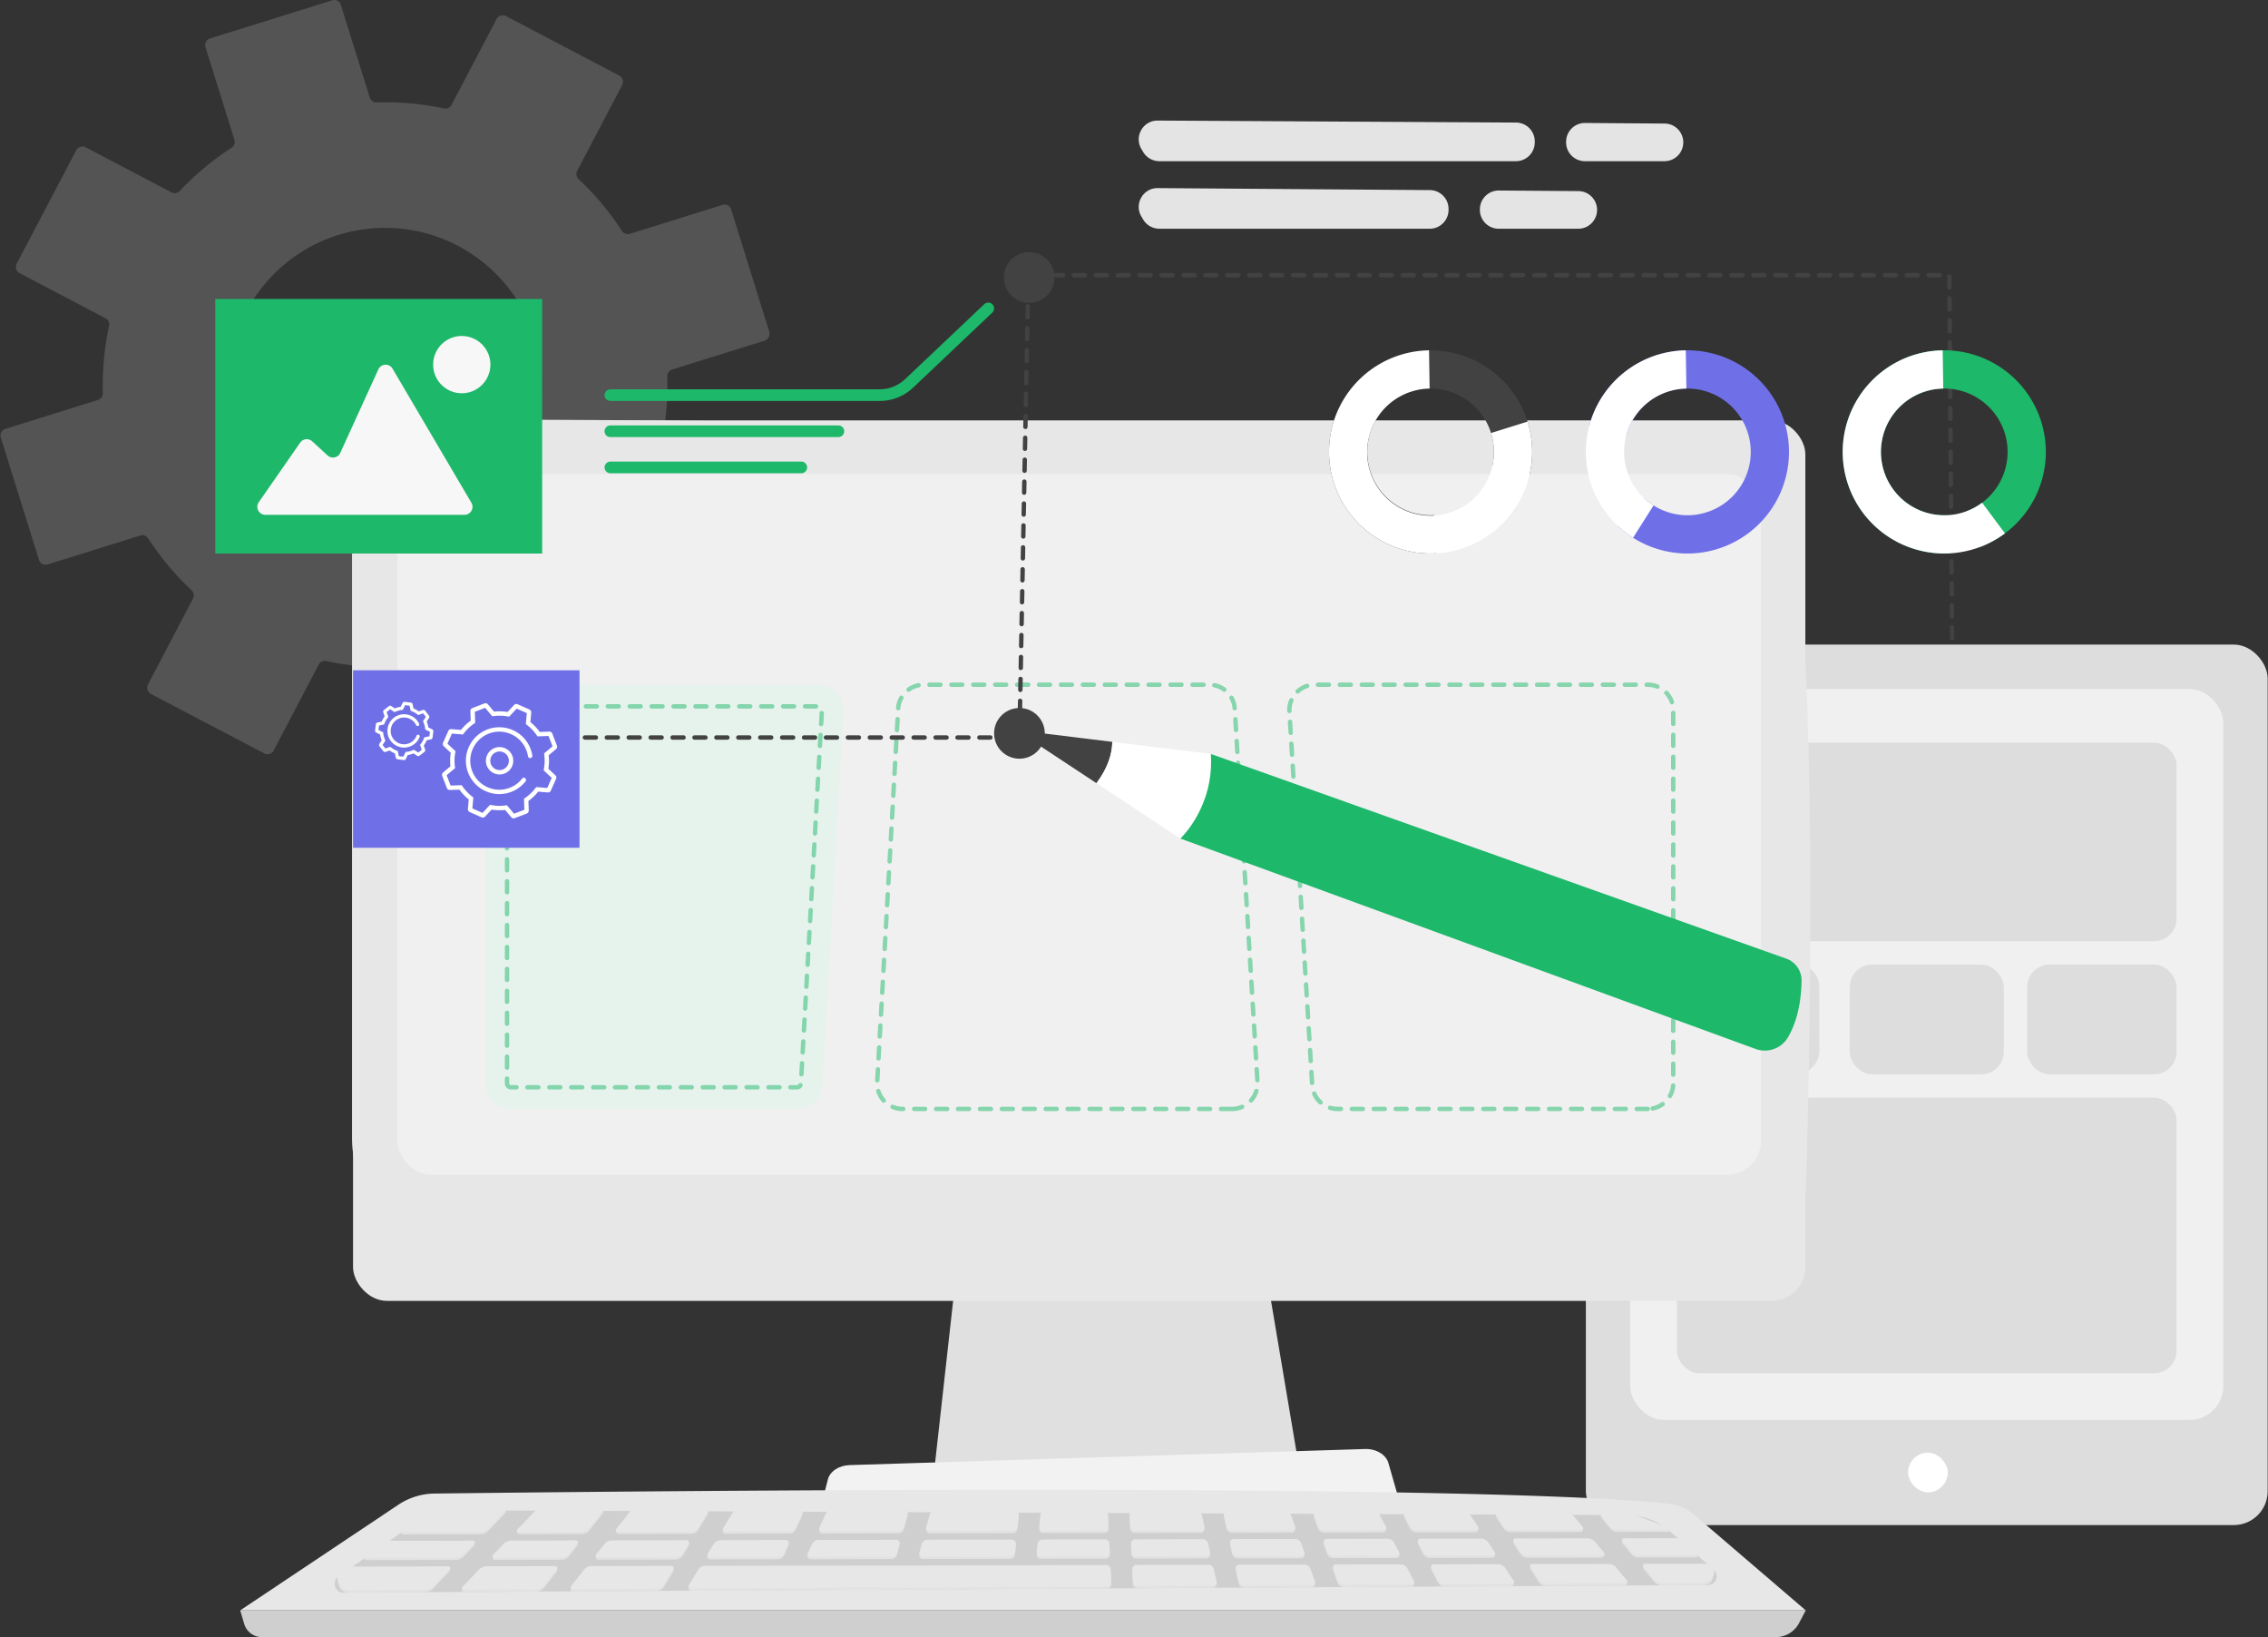 <svg width="1006" height="726" fill="none" xmlns="http://www.w3.org/2000/svg"><rect width="100%" height="100%" fill="#333333" stroke="none"/><path opacity=".2" fill-rule="evenodd" clip-rule="evenodd" d="M324.316 92.871l16.892 54.192c.493 1.644-.411 3.371-2.014 3.988l-41.059 12.828c-1.356.411-2.22 1.686-2.178 3.084a122.272 122.272 0 01-2.672 29.809c-.288 1.357.329 2.755 1.562 3.413l38.018 19.982a3.129 3.129 0 011.315 4.194l-26.345 50.244a3.126 3.126 0 01-4.193 1.316l-38.059-19.982c-1.233-.658-2.753-.37-3.699.658a121.763 121.763 0 01-22.934 19.201c-1.151.781-1.685 2.22-1.274 3.536l12.782 41.034a3.047 3.047 0 01-2.013 3.865l-54.171 16.899a3.046 3.046 0 01-3.863-2.015l-12.782-41.034c-.453-1.357-1.686-2.22-3.083-2.179a123.639 123.639 0 01-29.757-2.755c-1.356-.329-2.753.329-3.411 1.562l-19.975 38.074a3.126 3.126 0 01-4.192 1.316l-50.266-26.356a3.128 3.128 0 01-1.315-4.194l19.975-38.114c.616-1.234.37-2.755-.658-3.701-7.275-6.784-13.686-14.473-19.235-22.984a3.082 3.082 0 00-3.493-1.275l-41.06 12.829a3.047 3.047 0 01-3.863-2.015L.363 194.059a3.048 3.048 0 012.014-3.865l41.059-12.829a3.048 3.048 0 002.178-3.042c-.246-10.115.658-20.106 2.754-29.769.288-1.356-.329-2.754-1.562-3.412l-38.1-20.024a3.128 3.128 0 01-1.315-4.194l26.427-50.285a3.126 3.126 0 014.193-1.316L76.07 85.306c1.233.658 2.753.37 3.699-.658 6.74-7.195 14.426-13.61 22.934-19.12 1.15-.78 1.685-2.22 1.274-3.535L91.153 20.918a3.048 3.048 0 012.014-3.866L147.338.154a3.046 3.046 0 013.863 2.014l12.823 41.076c.411 1.356 1.685 2.22 3.083 2.179 10.111-.33 20.098.575 29.757 2.672 1.356.33 2.753-.328 3.411-1.562L220.25 8.459a3.125 3.125 0 014.192-1.316L274.667 33.5a3.129 3.129 0 011.315 4.194l-19.975 38.074c-.658 1.233-.37 2.755.658 3.7a121.293 121.293 0 0119.193 22.943c.781 1.151 2.22 1.686 3.535 1.275l41.059-12.829a3.047 3.047 0 013.864 2.015zM170.794 240.194c38.42 0 69.566-31.146 69.566-69.567 0-38.421-31.146-69.567-69.566-69.567-38.421 0-69.567 31.146-69.567 69.567 0 38.421 31.146 69.567 69.567 69.567z" fill="#D8D8D8"/><rect x="703.43" y="285.844" width="302.416" height="390.448" rx="15" fill="#DDD"/><rect x="723.107" y="305.521" width="263.06" height="324.165" rx="15" fill="#F0F0F0"/><rect x="846.352" y="644.185" width="17.606" height="17.606" rx="8.803" fill="#fff"/><rect x="743.821" y="329.343" width="221.634" height="88.032" rx="10" fill="#DDD"/><rect x="743.821" y="486.765" width="221.634" height="122.209" rx="10" fill="#DDD"/><rect x="820.46" y="427.732" width="68.354" height="48.676" rx="10" fill="#DDD"/><rect x="899.171" y="427.732" width="66.283" height="48.676" rx="10" fill="#DDD"/><rect width="63.176" height="48.676" rx="10" transform="matrix(-1 0 0 1 806.997 427.732)" fill="#DDD"/><path d="M428.365 526.768l-13.969 125.274h162.055l-21.11-125.274H428.365z" fill="#E0E0E0"/><path d="M156.147 218.129v286.902c0 23.603 18.806 42.9 42.4 43.508 104.792 2.702 471.297 9.254 571.053 7.782 17.143-.253 31.035-13.975 31.526-31.114 1.925-66.649 5.046-226.925-6.513-301.333-2.435-15.671-15.661-27.385-31.512-27.895-87.803-2.81-476.323-11.729-576.03-9.488-17.192.393-30.924 14.441-30.924 31.638z" fill="#E7E7E7"/><rect x="156.595" y="186.421" width="644.187" height="390.448" rx="15" fill="#E7E7E7"/><rect x="176.273" y="210.242" width="604.832" height="310.701" rx="15" fill="#F0F0F0"/><g opacity=".71"><path opacity=".8" d="M353.535 491.761H226.627c-6.255 0-11.325-5.069-11.325-11.325V314.964c0-6.256 5.07-11.326 11.325-11.326h136.206c6.504 0 11.671 5.464 11.306 11.958l-9.298 165.472c-.34 6.003-5.298 10.693-11.306 10.693z" fill="#DEF5E9"/><path opacity=".71" d="M353.535 483.134h-2.936a.975.975 0 01-.972-.972c0-.535.437-.973.972-.973h2.936c.292 0 .549-.16.68-.422a.974.974 0 011.745.86 2.695 2.695 0 01-2.425 1.507zm-7.797 0h-4.86a.975.975 0 01-.972-.972c0-.535.437-.973.972-.973h4.86a.973.973 0 110 1.945zm-9.721 0h-4.861a.976.976 0 01-.972-.972c0-.535.438-.973.972-.973h4.861a.972.972 0 110 1.945zm-9.721 0h-4.861a.975.975 0 01-.972-.972c0-.535.437-.973.972-.973h4.861a.972.972 0 010 1.945zm-9.722 0h-4.86a.975.975 0 01-.972-.972c0-.535.437-.973.972-.973h4.86a.972.972 0 110 1.945zm-9.721 0h-4.861a.976.976 0 01-.972-.972c0-.535.438-.973.972-.973h4.861a.972.972 0 010 1.945zm-9.721 0h-4.861a.975.975 0 01-.972-.972c0-.535.437-.973.972-.973h4.861a.972.972 0 010 1.945zm-9.722 0h-4.86a.976.976 0 01-.973-.972c0-.535.438-.973.973-.973h4.86a.972.972 0 110 1.945zm-9.721 0h-4.861a.975.975 0 01-.972-.972c0-.535.437-.973.972-.973h4.861a.972.972 0 010 1.945zm-9.722 0h-4.86a.975.975 0 01-.972-.972c0-.535.437-.973.972-.973h4.86a.973.973 0 110 1.945zm-9.721 0h-4.861a.976.976 0 01-.972-.972c0-.535.438-.973.972-.973h4.861a.972.972 0 110 1.945zm-9.721 0h-4.861a.975.975 0 01-.972-.972c0-.535.437-.973.972-.973h4.861a.972.972 0 010 1.945zm-9.722 0h-4.86a.975.975 0 01-.972-.972c0-.535.437-.973.972-.973h4.86a.972.972 0 110 1.945zm-9.721 0h-2.455a2.701 2.701 0 01-2.697-2.698v-2.148c0-.535.437-.972.972-.972.534 0 .972.437.972.972v2.148c0 .418.34.753.753.753h2.455a.972.972 0 110 1.945zm126.412-5.794h-.054a.97.97 0 01-.913-1.026l.272-4.851a.97.97 0 111.939.112l-.272 4.851a.978.978 0 01-.972.914zm-130.597-2.941a.974.974 0 01-.972-.972v-4.861c0-.534.437-.972.972-.972.535 0 .972.438.972.972v4.861a.97.97 0 01-.972.972zm131.141-6.761h-.053a.97.97 0 01-.914-1.026l.272-4.851a.975.975 0 011.026-.913.97.97 0 01.914 1.025l-.273 4.851a.977.977 0 01-.972.914zm-131.141-2.96a.975.975 0 01-.972-.972v-4.861c0-.535.437-.972.972-.972.535 0 .972.437.972.972v4.861a.97.97 0 01-.972.972zm131.686-6.747h-.054a.969.969 0 01-.914-1.025l.273-4.851a.968.968 0 011.025-.914.969.969 0 01.914 1.025l-.272 4.851a.974.974 0 01-.972.914zm-131.686-2.975a.974.974 0 01-.972-.972v-4.86c0-.535.437-.973.972-.973.535 0 .972.438.972.973v4.86c0 .54-.433.972-.972.972zm132.235-6.732h-.054a.969.969 0 01-.913-1.025l.272-4.851a.976.976 0 011.025-.914.97.97 0 01.914 1.026l-.272 4.851a.977.977 0 01-.972.913zm-132.235-2.989a.974.974 0 01-.972-.972v-4.861c0-.535.437-.972.972-.972.535 0 .972.437.972.972v4.861a.97.97 0 01-.972.972zm132.779-6.717h-.053a.97.97 0 01-.914-1.026l.272-4.851c.029-.535.506-.938 1.026-.914a.97.97 0 01.914 1.026l-.273 4.851a.977.977 0 01-.972.914zm-132.779-3.004a.975.975 0 01-.972-.973v-4.86c0-.535.437-.972.972-.972.535 0 .972.437.972.972v4.86a.97.97 0 01-.972.973zm133.324-6.703h-.054a.97.97 0 01-.914-1.026l.273-4.851a.981.981 0 011.025-.914.97.97 0 01.914 1.026l-.272 4.851a.978.978 0 01-.972.914zm-133.324-3.019a.974.974 0 01-.972-.972v-4.861c0-.534.437-.972.972-.972.535 0 .972.438.972.972v4.861c0 .54-.433.972-.972.972zm133.868-6.688h-.053a.97.97 0 01-.914-1.026l.272-4.851a.978.978 0 011.026-.913.969.969 0 01.913 1.025l-.272 4.851a.97.97 0 01-.972.914zm-133.868-3.033a.975.975 0 01-.972-.972v-4.861c0-.535.437-.972.972-.972.535 0 .972.437.972.972v4.861a.97.97 0 01-.972.972zm134.417-6.674h-.053a.969.969 0 01-.914-1.025l.272-4.851a.979.979 0 011.026-.914.969.969 0 01.914 1.025l-.273 4.851a.976.976 0 01-.972.914zm-134.417-3.047a.975.975 0 01-.972-.973v-4.86c0-.535.437-.972.972-.972.535 0 .972.437.972.972v4.86a.97.97 0 01-.972.973zm134.962-6.655h-.054a.97.97 0 01-.914-1.025l.273-4.851a.975.975 0 011.025-.914.969.969 0 01.914 1.025l-.272 4.851a.98.98 0 01-.972.914zm-134.962-3.067a.974.974 0 01-.972-.972v-4.861c0-.534.437-.972.972-.972.535 0 .972.438.972.972v4.861c0 .54-.433.972-.972.972zm135.506-6.64h-.053a.968.968 0 01-.914-1.025l.272-4.851a.969.969 0 011.026-.914.97.97 0 01.913 1.026l-.272 4.851a.98.98 0 01-.972.913zm-135.506-3.081a.975.975 0 01-.972-.972v-4.861c0-.535.437-.972.972-.972.535 0 .972.437.972.972v4.861a.97.97 0 01-.972.972zm136.051-6.625h-.054a.97.97 0 01-.914-1.026l.272-4.851a.976.976 0 011.026-.914.97.97 0 01.914 1.026l-.272 4.851a.971.971 0 01-.972.914zm-136.051-3.097a.974.974 0 01-.972-.972v-4.86c0-.535.437-.973.972-.973.535 0 .972.438.972.973v4.86c0 .54-.433.972-.972.972zm136.595-6.61h-.054a.97.97 0 01-.913-1.026l.272-4.851a.975.975 0 011.025-.913c.535.029.948.49.914 1.025l-.272 4.851a.97.97 0 01-.972.914zm-136.595-3.111a.974.974 0 01-.972-.972v-4.861c0-.534.437-.972.972-.972.535 0 .972.438.972.972v4.861a.97.97 0 01-.972.972zm137.144-6.596h-.053a.97.97 0 01-.914-1.026l.272-4.85a.985.985 0 011.026-.914.97.97 0 01.914 1.025l-.273 4.851a.976.976 0 01-.972.914zm-137.144-3.125a.975.975 0 01-.972-.972v-4.861c0-.535.437-.972.972-.972.535 0 .972.437.972.972v4.861a.97.97 0 01-.972.972zm137.689-6.582h-.054a.969.969 0 01-.914-1.025l.272-4.851a.98.98 0 011.026-.914.97.97 0 01.914 1.026l-.272 4.851a.977.977 0 01-.972.913zm-137.689-3.14a.974.974 0 01-.972-.972v-4.861c0-.534.437-.972.972-.972.535 0 .972.438.972.972v4.861c0 .54-.433.972-.972.972zm138.233-6.562h-.053a.969.969 0 01-.914-1.025l.272-4.851a.979.979 0 011.026-.914.97.97 0 01.913 1.026l-.272 4.851a.977.977 0 01-.972.913zM224.897 338.3a.975.975 0 01-.972-.972v-4.861c0-.535.437-.972.972-.972.535 0 .972.437.972.972v4.861a.97.97 0 01-.972.972zm138.777-6.547h-.053a.97.97 0 01-.914-1.026l.272-4.851a.979.979 0 011.026-.914.97.97 0 01.914 1.026l-.272 4.851a.975.975 0 01-.973.914zm-138.777-3.174a.975.975 0 01-.972-.973v-4.86c0-.535.437-.972.972-.972.535 0 .972.437.972.972v4.86a.97.97 0 01-.972.973zm139.327-6.533h-.054a.97.97 0 01-.914-1.026l.273-4.851a.97.97 0 111.939.112l-.272 4.851a.981.981 0 01-.972.914zm-139.327-3.189a.974.974 0 01-.972-.972v-2.921c0-1.026.598-1.983 1.526-2.431a.97.97 0 011.298.452.97.97 0 01-.452 1.298.758.758 0 00-.428.681v2.921c0 .54-.433.972-.972.972zm137.052-4.647h-4.861a.974.974 0 01-.972-.972c0-.534.437-.972.972-.972h4.861c.534 0 .972.438.972.972a.975.975 0 01-.972.972zm-9.722 0h-4.86a.974.974 0 01-.972-.972c0-.534.437-.972.972-.972h4.86c.535 0 .973.438.973.972a.975.975 0 01-.973.972zm-9.721 0h-4.861a.975.975 0 01-.972-.972c0-.534.438-.972.972-.972h4.861c.535 0 .972.438.972.972a.974.974 0 01-.972.972zm-9.721 0h-4.861a.974.974 0 01-.972-.972c0-.534.437-.972.972-.972h4.861c.534 0 .972.438.972.972a.975.975 0 01-.972.972zm-9.722 0h-4.86a.974.974 0 01-.972-.972c0-.534.437-.972.972-.972h4.86c.535 0 .972.438.972.972a.974.974 0 01-.972.972zm-9.721 0h-4.861a.975.975 0 01-.972-.972c0-.534.438-.972.972-.972h4.861c.535 0 .972.438.972.972a.974.974 0 01-.972.972zm-9.721 0h-4.861a.974.974 0 01-.972-.972c0-.534.437-.972.972-.972h4.861c.534 0 .972.438.972.972a.975.975 0 01-.972.972zm-9.722 0h-4.86a.975.975 0 01-.973-.972c0-.534.438-.972.973-.972h4.86c.535 0 .972.438.972.972a.974.974 0 01-.972.972zm-9.721 0h-4.861a.974.974 0 01-.972-.972c0-.534.437-.972.972-.972h4.861c.535 0 .972.438.972.972a.974.974 0 01-.972.972zm-9.722 0h-4.86a.974.974 0 01-.972-.972c0-.534.437-.972.972-.972h4.86c.535 0 .973.438.973.972a.975.975 0 01-.973.972zm-9.721 0h-4.861a.975.975 0 01-.972-.972c0-.534.438-.972.972-.972h4.861c.535 0 .972.438.972.972a.974.974 0 01-.972.972zm-9.721 0h-4.861a.974.974 0 01-.972-.972c0-.534.437-.972.972-.972h4.861c.534 0 .972.438.972.972a.975.975 0 01-.972.972zm-9.722 0h-4.86a.974.974 0 01-.972-.972c0-.534.437-.972.972-.972h4.86c.535 0 .972.438.972.972a.974.974 0 01-.972.972zm-9.721 0h-4.861a.975.975 0 01-.972-.972c0-.534.438-.972.972-.972h4.861c.535 0 .972.438.972.972a.974.974 0 01-.972.972zm310.894 178.524h-4.86a.976.976 0 01-.973-.972c0-.535.438-.972.973-.972h4.86c1.439 0 2.834-.292 4.137-.861a.971.971 0 01.777 1.779 12.122 12.122 0 01-4.914 1.026zm-9.721 0h-4.861a.975.975 0 01-.972-.972c0-.535.437-.972.972-.972h4.861a.972.972 0 010 1.944zm-9.722 0h-4.86a.975.975 0 01-.972-.972c0-.535.437-.972.972-.972h4.86a.973.973 0 110 1.944zm-9.721 0h-4.861a.976.976 0 01-.972-.972c0-.535.438-.972.972-.972h4.861a.972.972 0 110 1.944zm-9.721 0h-4.861a.975.975 0 01-.972-.972c0-.535.437-.972.972-.972h4.861a.972.972 0 010 1.944zm-9.722 0h-4.86a.975.975 0 01-.972-.972c0-.535.437-.972.972-.972h4.86a.972.972 0 110 1.944zm-9.721 0h-4.861a.976.976 0 01-.972-.972c0-.535.438-.972.972-.972h4.861a.972.972 0 110 1.944zm-9.721 0h-4.861a.975.975 0 01-.972-.972c0-.535.437-.972.972-.972h4.861a.972.972 0 010 1.944zm-9.722 0h-4.86a.976.976 0 01-.973-.972c0-.535.438-.972.973-.972h4.86a.972.972 0 110 1.944zm-9.721 0h-4.861a.976.976 0 01-.972-.972c0-.535.438-.972.972-.972h4.861a.972.972 0 010 1.944zm-9.721 0h-4.861a.975.975 0 01-.972-.972c0-.535.437-.972.972-.972h4.861a.972.972 0 010 1.944zm-9.722 0h-4.861a.976.976 0 01-.972-.972c0-.535.438-.972.972-.972h4.861a.972.972 0 110 1.944zm-9.721 0h-4.861a.975.975 0 01-.972-.972c0-.535.437-.972.972-.972h4.861a.972.972 0 010 1.944zm-9.722 0h-4.86a.975.975 0 01-.972-.972c0-.535.437-.972.972-.972h4.86a.973.973 0 110 1.944zm-9.721 0h-4.861a.976.976 0 01-.972-.972c0-.535.438-.972.972-.972h4.861a.972.972 0 110 1.944zm-9.721 0h-.248c-1.692 0-3.33-.336-4.871-1.001a.972.972 0 01.773-1.784c1.293.559 2.674.841 4.098.841h.248a.972.972 0 010 1.944zm-8.648-3.733a.972.972 0 01-.724-.321 12.397 12.397 0 01-2.605-4.545.973.973 0 111.857-.583 10.404 10.404 0 002.192 3.825.97.97 0 01-.068 1.371.976.976 0 01-.652.253zm162.906-.039a.97.97 0 01-.719-1.619 10.466 10.466 0 002.178-3.835.973.973 0 011.215-.641c.51.16.797.704.641 1.215a12.456 12.456 0 01-2.586 4.554.982.982 0 01-.729.326zm-165.768-8.953h-.054a.97.97 0 01-.914-1.026l.272-4.851a.976.976 0 011.026-.914.97.97 0 01.914 1.026l-.272 4.851a.97.97 0 01-.972.914zm168.588-.044a.97.97 0 01-.968-.914l-.296-4.851a.972.972 0 01.909-1.03.963.963 0 011.03.909l.297 4.851a.973.973 0 01-.909 1.03c-.025.005-.044.005-.063.005zm-168.044-9.658h-.054a.97.97 0 01-.913-1.026l.272-4.851a.975.975 0 011.025-.914.97.97 0 01.914 1.026l-.272 4.851a.974.974 0 01-.972.914zm167.451-.044a.97.97 0 01-.968-.914l-.296-4.851a.972.972 0 011.939-.121l.297 4.851a.973.973 0 01-.909 1.03c-.02.005-.044.005-.063.005zM390.228 460.6h-.053a.97.97 0 01-.914-1.026l.272-4.851a.978.978 0 011.026-.913.97.97 0 01.914 1.025l-.273 4.851a.98.98 0 01-.972.914zm166.313-.044a.969.969 0 01-.967-.914l-.296-4.851a.973.973 0 011.939-.121l.297 4.851a.973.973 0 01-.909 1.03c-.025.005-.044.005-.064.005zm-165.768-9.663h-.054a.97.97 0 01-.914-1.026l.273-4.85a.975.975 0 011.025-.914.969.969 0 01.914 1.025l-.272 4.851a.973.973 0 01-.972.914zm165.175-.039a.969.969 0 01-.967-.914l-.296-4.851a.973.973 0 011.939-.121l.297 4.851a.973.973 0 01-.909 1.03c-.025.005-.044.005-.064.005zm-164.631-9.668h-.054a.969.969 0 01-.913-1.025l.272-4.851a.976.976 0 011.026-.914.97.97 0 01.913 1.026l-.272 4.85a.973.973 0 01-.972.914zm164.038-.034a.969.969 0 01-.967-.914l-.296-4.85a.973.973 0 01.909-1.031.964.964 0 011.03.909l.297 4.851a.973.973 0 01-.909 1.03c-.025.005-.044.005-.064.005zm-163.494-9.672h-.053a.97.97 0 01-.914-1.026l.272-4.851a.976.976 0 011.026-.914.97.97 0 01.914 1.026l-.272 4.851a.972.972 0 01-.973.914zm162.901-.035a.969.969 0 01-.967-.913l-.296-4.851a.973.973 0 01.909-1.031.964.964 0 011.03.909l.297 4.851a.973.973 0 01-.909 1.031c-.025.004-.044.004-.064.004zm-162.351-9.672h-.054a.97.97 0 01-.914-1.026l.273-4.851a.97.97 0 111.939.112l-.272 4.851a.978.978 0 01-.972.914zm161.758-.029a.97.97 0 01-.967-.914l-.296-4.851a.973.973 0 01.909-1.031.961.961 0 011.03.909l.297 4.851a.973.973 0 01-.909 1.031c-.02.005-.039.005-.064.005zm-161.214-9.673h-.053a.97.97 0 01-.914-1.026l.272-4.851a.977.977 0 011.026-.914.97.97 0 01.913 1.026l-.272 4.851a.981.981 0 01-.972.914zm160.626-.029a.97.97 0 01-.967-.914l-.296-4.851a.972.972 0 011.939-.122l.296 4.851a.973.973 0 01-.909 1.031c-.024.005-.043.005-.063.005zm-160.082-9.678h-.053a.97.97 0 01-.914-1.026l.272-4.851a.985.985 0 011.026-.913.969.969 0 01.914 1.025l-.272 4.851a.978.978 0 01-.973.914zm159.489-.024a.97.97 0 01-.967-.914l-.297-4.851a.974.974 0 01.909-1.031.962.962 0 011.031.909l.296 4.851a.973.973 0 01-.909 1.031c-.024.005-.043.005-.063.005zm-158.944-9.683h-.054a.969.969 0 01-.913-1.025l.272-4.851a.978.978 0 011.025-.914.969.969 0 01.914 1.025l-.272 4.851a.974.974 0 01-.972.914zm158.351-.024a.97.97 0 01-.967-.914l-.297-4.851a.973.973 0 01.909-1.03.964.964 0 011.031.909l.296 4.851a.973.973 0 01-.909 1.03c-.024.005-.043.005-.063.005zm-157.802-9.683h-.053a.968.968 0 01-.914-1.025l.272-4.851a.979.979 0 011.026-.914.97.97 0 01.913 1.026l-.272 4.851a.977.977 0 01-.972.913zm157.209-.019a.97.97 0 01-.967-.914l-.297-4.851a.973.973 0 01.909-1.03.967.967 0 011.031.909l.296 4.851a.973.973 0 01-.909 1.03c-.024.005-.043.005-.063.005zm-156.665-9.687h-.053a.97.97 0 01-.914-1.026l.272-4.851a.976.976 0 011.026-.914.97.97 0 01.914 1.026l-.272 4.851a.978.978 0 01-.973.914zm156.077-.015a.97.97 0 01-.967-.914l-.297-4.851a.973.973 0 01.909-1.03.964.964 0 011.031.909l.296 4.851a.973.973 0 01-.909 1.03c-.024.005-.043.005-.063.005zm-155.532-9.692h-.054a.97.97 0 01-.913-1.026l.272-4.851a.97.97 0 111.939.112l-.272 4.851a.974.974 0 01-.972.914zm154.939-.015a.969.969 0 01-.967-.914l-.297-4.851a.973.973 0 01.909-1.03.964.964 0 011.031.909l.296 4.851a.972.972 0 01-.909 1.03c-.024.005-.043.005-.063.005zm-154.395-9.692h-.053a.97.97 0 01-.914-1.026l.272-4.851a.976.976 0 011.026-.913.97.97 0 01.914 1.025l-.273 4.851a.97.97 0 01-.972.914zm153.802-.01a.969.969 0 01-.967-.913l-.297-4.851a.973.973 0 01.909-1.031.967.967 0 011.031.909l.296 4.851a.972.972 0 01-.909 1.03c-.024.005-.043.005-.063.005zm-153.257-9.692h-.054a.97.97 0 01-.914-1.025l.273-4.851a.975.975 0 011.025-.914.969.969 0 01.914 1.025l-.272 4.851a.974.974 0 01-.972.914zm152.664-.01a.969.969 0 01-.967-.913l-.297-4.851a.973.973 0 01.909-1.031.964.964 0 011.031.909l.296 4.851a.973.973 0 01-.909 1.031c-.024.004-.043.004-.063.004zm-152.115-9.697h-.054a.969.969 0 01-.913-1.025l.272-4.851a.976.976 0 011.025-.914.97.97 0 01.914 1.026l-.272 4.851a.98.98 0 01-.972.913zm151.522-.004a.97.97 0 01-.967-.914l-.297-4.851a.973.973 0 01.909-1.031.97.97 0 011.031.909l.296 4.851a.973.973 0 01-.909 1.031c-.019 0-.039.005-.063.005zm-150.978-9.702h-.053a.97.97 0 01-.914-1.026l.272-4.851a.982.982 0 011.026-.914.97.97 0 01.914 1.026l-.273 4.851a.98.98 0 01-.972.914zm150.39-.005a.97.97 0 01-.967-.914l-.297-4.851a.973.973 0 011.94-.122l.296 4.851a.973.973 0 01-.909 1.031c-.024.005-.044.005-.063.005zm-.598-9.702a.97.97 0 01-.967-.895 10.18 10.18 0 00-1.288-4.214.97.97 0 111.691-.952 12.157 12.157 0 011.531 5.006.973.973 0 01-.889 1.05c-.024.005-.049.005-.078.005zm-149.242 0c-.025 0-.054 0-.083-.005a.975.975 0 01-.89-1.05 12.196 12.196 0 011.532-5.011.972.972 0 011.322-.37.968.968 0 01.369 1.322 10.3 10.3 0 00-1.288 4.215.962.962 0 01-.962.899zm144.634-8.22a.978.978 0 01-.573-.189 10.299 10.299 0 00-4.03-1.784.971.971 0 11.389-1.905 12.143 12.143 0 014.793 2.119.967.967 0 01.209 1.356.965.965 0 01-.788.403zm-140.027 0a.972.972 0 01-.787-.398.966.966 0 01.214-1.356 12.225 12.225 0 014.793-2.12.974.974 0 011.147.759.974.974 0 01-.759 1.147 10.146 10.146 0 00-4.029 1.784.987.987 0 01-.579.184zm130.772-2.177h-4.86a.975.975 0 01-.972-.972c0-.535.437-.972.972-.972h4.86a.973.973 0 110 1.944zm-9.721 0h-4.861a.976.976 0 01-.972-.972c0-.535.438-.972.972-.972h4.861a.972.972 0 110 1.944zm-9.721 0h-4.861a.975.975 0 01-.972-.972c0-.535.437-.972.972-.972h4.861a.972.972 0 010 1.944zm-9.722 0h-4.86a.976.976 0 01-.973-.972c0-.535.438-.972.973-.972h4.86a.972.972 0 110 1.944zm-9.721 0h-4.861a.976.976 0 01-.972-.972c0-.535.438-.972.972-.972h4.861a.972.972 0 010 1.944zm-9.721 0h-4.861a.975.975 0 01-.972-.972c0-.535.437-.972.972-.972h4.861a.972.972 0 010 1.944zm-9.722 0h-4.861a.976.976 0 01-.972-.972c0-.535.438-.972.972-.972h4.861a.972.972 0 110 1.944zm-9.721 0h-4.861a.975.975 0 01-.972-.972c0-.535.437-.972.972-.972h4.861a.972.972 0 010 1.944zm-9.722 0h-4.86a.975.975 0 01-.972-.972c0-.535.437-.972.972-.972h4.86a.973.973 0 110 1.944zm-9.721 0h-4.861a.976.976 0 01-.972-.972c0-.535.438-.972.972-.972h4.861a.972.972 0 110 1.944zm-9.721 0h-4.861a.975.975 0 01-.972-.972c0-.535.437-.972.972-.972h4.861a.972.972 0 010 1.944zm-9.722 0h-4.86a.976.976 0 01-.973-.972c0-.535.438-.972.973-.972h4.86a.972.972 0 110 1.944zm-9.721 0h-4.861a.976.976 0 01-.972-.972c0-.535.438-.972.972-.972h4.861a.972.972 0 010 1.944zM730.87 492.734h-4.861a.975.975 0 01-.972-.972c0-.535.437-.972.972-.972h4.861c.535 0 .972.437.972.972a.975.975 0 01-.972.972zm-9.722 0h-4.86a.975.975 0 01-.972-.972c0-.535.437-.972.972-.972h4.86c.535 0 .973.437.973.972a.976.976 0 01-.973.972zm-9.721 0h-4.861a.976.976 0 01-.972-.972c0-.535.438-.972.972-.972h4.861c.535 0 .972.437.972.972a.975.975 0 01-.972.972zm-9.721 0h-4.861a.975.975 0 01-.972-.972c0-.535.437-.972.972-.972h4.861c.534 0 .972.437.972.972a.976.976 0 01-.972.972zm-9.722 0h-4.86a.975.975 0 01-.972-.972c0-.535.437-.972.972-.972h4.86c.535 0 .973.437.973.972a.976.976 0 01-.973.972zm-9.721 0h-4.861a.976.976 0 01-.972-.972c0-.535.438-.972.972-.972h4.861c.535 0 .972.437.972.972a.975.975 0 01-.972.972zm-9.721 0h-4.861a.975.975 0 01-.972-.972c0-.535.437-.972.972-.972h4.861c.534 0 .972.437.972.972a.976.976 0 01-.972.972zm-9.722 0h-4.86a.976.976 0 01-.973-.972c0-.535.438-.972.973-.972h4.86c.535 0 .972.437.972.972a.975.975 0 01-.972.972zm-9.721 0h-4.861a.976.976 0 01-.972-.972c0-.535.438-.972.972-.972h4.861c.535 0 .972.437.972.972a.975.975 0 01-.972.972zm-9.721 0h-4.861a.975.975 0 01-.972-.972c0-.535.437-.972.972-.972h4.861c.534 0 .972.437.972.972a.976.976 0 01-.972.972zm-9.722 0h-4.861a.976.976 0 01-.972-.972c0-.535.438-.972.972-.972h4.861c.535 0 .972.437.972.972a.975.975 0 01-.972.972zm-9.721 0h-4.861a.975.975 0 01-.972-.972c0-.535.437-.972.972-.972h4.861c.534 0 .972.437.972.972a.976.976 0 01-.972.972zm-9.722 0h-4.86a.975.975 0 01-.972-.972c0-.535.437-.972.972-.972h4.86c.535 0 .973.437.973.972a.976.976 0 01-.973.972zm-9.721 0h-4.861a.976.976 0 01-.972-.972c0-.535.438-.972.972-.972h4.861c.535 0 .972.437.972.972a.975.975 0 01-.972.972zm-9.721 0h-1.434c-1.249 0-2.484-.19-3.665-.559a.971.971 0 01.578-1.852 10.36 10.36 0 003.087.467h1.434c.534 0 .972.437.972.972a.976.976 0 01-.972.972zm138.31-.219a.972.972 0 01-.189-1.925 10.253 10.253 0 004.039-1.764.966.966 0 011.356.219.967.967 0 01-.219 1.356 12.144 12.144 0 01-4.802 2.095.795.795 0 01-.185.019zm-147.312-2.683a.986.986 0 01-.652-.248 12.315 12.315 0 01-3.062-4.243.97.97 0 01.506-1.279.97.97 0 011.278.506 10.387 10.387 0 002.581 3.573.968.968 0 01-.651 1.691zm154.953-2.839a.972.972 0 01-.845-1.453 10.288 10.288 0 001.307-4.209.967.967 0 011.05-.885.968.968 0 01.885 1.05 12.186 12.186 0 01-1.551 5.002.968.968 0 01-.846.495zm-158.745-5.798a.97.97 0 01-.967-.914l-.296-4.851a.973.973 0 01.909-1.031.967.967 0 011.03.909l.296 4.851a.972.972 0 01-.908 1.031.276.276 0 01-.064.005zm160.218-3.665a.976.976 0 01-.972-.972v-4.861c0-.535.438-.972.972-.972.535 0 .972.437.972.972v4.861a.972.972 0 01-.972.972zm-160.806-6.042a.97.97 0 01-.967-.914l-.297-4.851a.973.973 0 01.909-1.03.966.966 0 011.031.909l.296 4.85a.973.973 0 01-.909 1.031c-.024.005-.043.005-.063.005zm160.806-3.68a.975.975 0 01-.972-.972v-4.861c0-.534.438-.972.972-.972.535 0 .972.438.972.972v4.861c0 .54-.437.972-.972.972zm-161.399-6.022a.97.97 0 01-.967-.914l-.297-4.851a.973.973 0 011.94-.121l.296 4.851a.973.973 0 01-.909 1.03c-.024.005-.043.005-.063.005zm161.399-3.699a.976.976 0 01-.972-.972v-4.861c0-.535.438-.972.972-.972.535 0 .972.437.972.972v4.861a.972.972 0 01-.972.972zm-161.992-6.003a.97.97 0 01-.967-.914l-.297-4.851a.973.973 0 01.909-1.03.96.96 0 011.031.909l.296 4.851a.973.973 0 01-.909 1.03c-.024.005-.043.005-.063.005zm161.992-3.718a.976.976 0 01-.972-.973v-4.86c0-.535.438-.972.972-.972.535 0 .972.437.972.972v4.86c0 .54-.437.973-.972.973zm-162.585-5.984a.97.97 0 01-.967-.914l-.297-4.851a.973.973 0 01.909-1.03.96.96 0 011.031.909l.296 4.851a.973.973 0 01-.909 1.03c-.024 0-.043.005-.063.005zm162.585-3.738a.975.975 0 01-.972-.972v-4.861c0-.534.438-.972.972-.972.535 0 .972.438.972.972v4.861c0 .54-.437.972-.972.972zm-163.178-5.969a.969.969 0 01-.967-.914l-.297-4.851a.973.973 0 01.909-1.03.964.964 0 011.031.909l.296 4.851a.972.972 0 01-.909 1.03c-.019.005-.038.005-.063.005zm163.178-3.752a.976.976 0 01-.972-.972v-4.861c0-.535.438-.972.972-.972.535 0 .972.437.972.972v4.861a.972.972 0 01-.972.972zm-163.766-5.95a.969.969 0 01-.967-.913l-.297-4.851a.973.973 0 01.909-1.031.96.96 0 011.031.909l.296 4.851a.972.972 0 01-.909 1.03c-.024.005-.043.005-.063.005zm163.766-3.772a.975.975 0 01-.972-.972v-4.86c0-.535.438-.973.972-.973.535 0 .972.438.972.973v4.86c0 .54-.437.972-.972.972zm-164.359-5.93a.969.969 0 01-.967-.913l-.297-4.851a.973.973 0 01.909-1.031.967.967 0 011.031.909l.296 4.851a.973.973 0 01-.909 1.031c-.024.004-.043.004-.063.004zm164.359-3.791a.975.975 0 01-.972-.972v-4.861c0-.534.438-.972.972-.972.535 0 .972.438.972.972v4.861a.972.972 0 01-.972.972zm-164.952-5.915a.97.97 0 01-.967-.914l-.297-4.851a.973.973 0 01.909-1.031.968.968 0 011.031.909l.296 4.851a.973.973 0 01-.909 1.031c-.024.005-.044.005-.063.005zm164.952-3.806a.976.976 0 01-.972-.972v-4.861c0-.535.438-.972.972-.972.535 0 .972.437.972.972v4.861a.972.972 0 01-.972.972zm-165.545-5.896a.97.97 0 01-.967-.914l-.297-4.851a.973.973 0 01.909-1.031.965.965 0 011.031.909l.296 4.851a.973.973 0 01-.909 1.031c-.019.005-.043.005-.063.005zm165.545-3.826a.975.975 0 01-.972-.972v-4.861c0-.534.438-.972.972-.972.535 0 .972.438.972.972v4.861c0 .54-.437.972-.972.972zm-166.133-5.876a.97.97 0 01-.967-.914l-.297-4.851a.972.972 0 011.94-.122l.296 4.851a.973.973 0 01-.909 1.031c-.024.005-.044.005-.063.005zm166.133-3.845a.976.976 0 01-.972-.972v-4.861c0-.535.438-.972.972-.972.535 0 .972.437.972.972v4.861a.972.972 0 01-.972.972zm-166.726-5.857a.97.97 0 01-.967-.914l-.297-4.851a.972.972 0 011.94-.121l.296 4.851a.973.973 0 01-.909 1.03c-.024 0-.044.005-.063.005zm166.726-3.864a.976.976 0 01-.972-.973v-4.86c0-.535.438-.972.972-.972.535 0 .972.437.972.972v4.86c0 .54-.437.973-.972.973zm-167.319-5.843a.97.97 0 01-.967-.914l-.297-4.851a.973.973 0 01.909-1.03.964.964 0 011.031.909l.296 4.851a.973.973 0 01-.909 1.03c-.024.005-.044.005-.063.005zm167.319-3.879a.975.975 0 01-.972-.972v-4.861c0-.534.438-.972.972-.972.535 0 .972.438.972.972v4.861c0 .54-.437.972-.972.972zm-167.912-5.823a.969.969 0 01-.967-.914l-.297-4.851a.973.973 0 011.94-.121l.296 4.851a.973.973 0 01-.909 1.03c-.024.005-.044.005-.063.005zm167.912-3.898a.976.976 0 01-.972-.972v-4.861c0-.535.438-.972.972-.972.535 0 .972.437.972.972v4.861a.972.972 0 01-.972.972zm-168.5-5.804a.968.968 0 01-.967-.914l-.297-4.851a.973.973 0 011.939-.121l.297 4.851a.972.972 0 01-.909 1.03c-.024.005-.044.005-.063.005zm168.5-3.918a.975.975 0 01-.972-.972v-4.86c0-.535.438-.972.972-.972.535 0 .972.437.972.972v4.86c0 .54-.437.972-.972.972zm-169.093-5.789a.97.97 0 01-.968-.913l-.296-4.851a.973.973 0 01.909-1.031.966.966 0 011.03.909l.297 4.851a.973.973 0 01-.909 1.031c-.024.004-.044.004-.063.004zm169.093-3.932a.975.975 0 01-.972-.972v-4.861c0-.534.438-.972.972-.972.535 0 .972.438.972.972v4.861a.972.972 0 01-.972.972zm-169.686-5.77a.97.97 0 01-.968-.913l-.296-4.851a.97.97 0 111.939-.122l.297 4.851a.973.973 0 01-.909 1.031c-.024.004-.044.004-.063.004zm169.686-3.951a.976.976 0 01-.972-.972v-4.861c0-.535.438-.972.972-.972.535 0 .972.437.972.972v4.861a.972.972 0 01-.972.972zm-170.27-5.75a.974.974 0 01-.972-.948c-.005-.112-.005-.229-.005-.341 0-1.667.331-3.281.982-4.807a.965.965 0 011.274-.51.964.964 0 01.51 1.273 10.211 10.211 0 00-.821 4.331.973.973 0 01-.943.997c-.01.005-.015.005-.025.005zm169.682-3.904a.974.974 0 01-.923-.661 10.345 10.345 0 00-2.266-3.781.975.975 0 01.044-1.376.975.975 0 011.376.044 12.394 12.394 0 012.688 4.496.97.97 0 01-.919 1.278zm-165.992-4.768a.983.983 0 01-.72-.316.975.975 0 01.064-1.375 12.192 12.192 0 014.53-2.625.966.966 0 011.22.632.967.967 0 01-.632 1.22 10.237 10.237 0 00-3.811 2.211.948.948 0 01-.651.253zm159.547-2.109c-.122 0-.248-.025-.37-.073a10.278 10.278 0 00-3.922-.768h-.457a.975.975 0 01-.972-.972c0-.535.437-.973.972-.973h.457c1.614 0 3.179.307 4.661.914a.973.973 0 01-.369 1.872zm-9.61-.846h-4.86a.976.976 0 01-.973-.972c0-.535.438-.972.973-.972h4.86c.535 0 .972.437.972.972a.975.975 0 01-.972.972zm-9.721 0h-4.861a.975.975 0 01-.972-.972c0-.535.437-.972.972-.972h4.861c.535 0 .972.437.972.972a.975.975 0 01-.972.972zm-9.722 0h-4.86a.975.975 0 01-.972-.972c0-.535.437-.972.972-.972h4.86c.535 0 .973.437.973.972a.976.976 0 01-.973.972zm-9.721 0h-4.861a.976.976 0 01-.972-.972c0-.535.438-.972.972-.972h4.861c.535 0 .972.437.972.972a.975.975 0 01-.972.972zm-9.721 0h-4.861a.975.975 0 01-.972-.972c0-.535.437-.972.972-.972h4.861c.534 0 .972.437.972.972a.976.976 0 01-.972.972zm-9.722 0h-4.86a.975.975 0 01-.972-.972c0-.535.437-.972.972-.972h4.86c.535 0 .973.437.973.972a.976.976 0 01-.973.972zm-9.721 0h-4.861a.976.976 0 01-.972-.972c0-.535.438-.972.972-.972h4.861c.535 0 .972.437.972.972a.975.975 0 01-.972.972zm-9.721 0h-4.861a.975.975 0 01-.972-.972c0-.535.437-.972.972-.972h4.861c.534 0 .972.437.972.972a.976.976 0 01-.972.972zm-9.722 0h-4.86a.976.976 0 01-.973-.972c0-.535.438-.972.973-.972h4.86c.535 0 .972.437.972.972a.975.975 0 01-.972.972zm-9.721 0h-4.861a.976.976 0 01-.972-.972c0-.535.438-.972.972-.972h4.861c.535 0 .972.437.972.972a.975.975 0 01-.972.972zm-9.721 0h-4.861a.975.975 0 01-.972-.972c0-.535.437-.972.972-.972h4.861c.534 0 .972.437.972.972a.976.976 0 01-.972.972zm-9.722 0h-4.86a.976.976 0 01-.973-.972c0-.535.438-.972.973-.972h4.86c.535 0 .972.437.972.972a.975.975 0 01-.972.972zm-9.721 0h-4.861a.975.975 0 01-.972-.972c0-.535.437-.972.972-.972h4.861c.534 0 .972.437.972.972a.976.976 0 01-.972.972zm-9.722 0h-4.86a.975.975 0 01-.972-.972c0-.535.437-.972.972-.972h4.86c.535 0 .973.437.973.972a.976.976 0 01-.973.972zm-9.721 0h-4.861a.976.976 0 01-.972-.972c0-.535.438-.972.972-.972h4.861c.535 0 .972.437.972.972a.975.975 0 01-.972.972z" fill="#1DB86A"/></g><path d="M611.355 677.673H374.183c-6.445 0-11.282-4.589-10.037-9.513l3.043-12.035c.913-3.621 4.899-6.275 9.629-6.426l228.646-7.135c4.944-.156 9.318 2.469 10.392 6.231l5.488 19.171c1.419 4.977-3.441 9.707-9.989 9.707z" fill="#F2F2F2"/><path d="M106.54 714.13l70.149-46.847a29.521 29.521 0 0116.016-4.968c63.699-.783 456.301-5.152 547.138 4.481a21.877 21.877 0 0111.933 5.163l49.19 42.171H106.54z" fill="#E7E7E7"/><path d="M108.314 720.098l-1.774-5.973h694.421l-2.94 5.599a11.733 11.733 0 01-10.388 6.275H116.227a8.241 8.241 0 01-7.913-5.901zm41.797-20.964l36.989-25.869a19.56 19.56 0 0111.301-3.534l523.307 2.163a29.115 29.115 0 0119.049 7.204l19.34 16.925c2.717 2.377 1.05 6.849-2.556 6.868l-605.16 3.373c-3.845.02-5.42-4.928-2.27-7.13z" fill="#CFCFCF"/><path d="M739.055 679.288c1.055 0 1.872-.049 1.814-.097-.059-.054.908-.472 0-1.011l-17.271-5.935a25.543 25.543 0 00-3.805-.365l-8.857-1.03c-1.054-.005-1.113 1.653-.442 2.464l3.743 4.535c.671.812 2.085 1.478 3.14 1.478l21.678-.039zm-31.633 5.386c-.671-.812-2.085-1.478-3.14-1.478l-32.192-.914c-1.055 0-1.094 1.702-.515 2.586l2.843 4.321c.579.88 1.92 1.604 2.975 1.6l33.106-.068c1.055 0 1.458-1.566.787-2.377l-3.864-3.67zm-6.304-5.309c1.054 0 1.487-1.521.811-2.338l-3.922-3.757c-.671-.812-2.085-1.483-3.14-1.487l-30.365-1.109c-1.055-.005-1.152 1.702-.569 2.581l3.009 4.574c.579.88 1.92 1.604 2.975 1.599l31.201-.063zm-82.758 5.712c-.486-.938-1.745-1.701-2.8-1.701l-27.448-.7c-1.055 0-1.172 1.57-.812 2.566l1.419 3.923c.36.991 1.517 1.803 2.571 1.798l28.168-.058c1.055 0 1.614-1.565 1.128-2.503l-2.226-3.325zm41.743-.184c-.578-.88-1.92-1.599-2.974-1.599l-27.39-.895c-1.055 0-1.07 1.721-.584 2.659l2.134 4.122c.486.938 1.745 1.701 2.8 1.701l27.993-.058c1.054 0 1.443-1.735.865-2.615l-2.844-3.315zM532.7 679.711c1.055 0 1.779-1.497 1.55-2.527l-1.113-4.195c-.228-1.031-1.278-1.876-2.333-1.881l-27.905-.117a1.81 1.81 0 00-1.828 1.91l.243 4.958a2.042 2.042 0 002.013 1.915l29.373-.063zm40.436-.083c1.055 0 1.711-1.492 1.351-2.484l-1.803-4.064c-.36-.991-1.517-1.808-2.571-1.813l-26.248-.627c-1.055-.004-1.123 1.356-.894 2.387l1.054 4.783c.229 1.03 1.279 1.871 2.334 1.871l26.777-.053zm40.436-.083c1.055 0 1.594-1.608 1.108-2.542l-2.503-3.859c-.486-.938-1.745-1.706-2.8-1.711l-25.625-.787c-1.055-.005-1.201 1.487-.841 2.478l1.691 4.676c.36.992 1.517 1.804 2.572 1.799l26.398-.054zm41.034-.082c1.055 0 1.444-1.735.865-2.615l-3.057-3.635c-.579-.88-1.92-1.609-2.975-1.609l-25.786-.948c-1.055-.005-1.132 1.599-.646 2.537l2.396 4.627c.486.939 1.745 1.702 2.8 1.702l26.403-.059zm-118.722 5.954c-.229-1.03-1.279-1.871-2.334-1.871l-30.039.063a1.82 1.82 0 00-1.827 1.92l.18 3.704a2.041 2.041 0 002.012 1.915l31.337-.063c1.055 0 1.769-1.352 1.541-2.382l-.87-3.286zm-325.729.174c.729-.763.646-2.381-.409-2.381l-36.484 1.069c-1.055 0-2.625.501-3.49 1.103l-7.665 4.351c-.865.602-.71 2.109.345 2.104l39.882-.082c1.055 0 2.518-.627 3.247-1.39l4.574-4.774zm45.763.024c.656-.826.505-2.503-.549-2.498l-28.654 1.055c-1.055 0-2.518.627-3.247 1.39l-4.574 3.772c-.729.763-.462 2.396.593 2.391l29.738-.058c1.055 0 2.454-.681 3.111-1.512l3.582-4.54zm233.964-5.816a1.821 1.821 0 001.828-1.92l-.243-5.017c-.053-1.054-.958-1.92-2.012-1.924l-25.82-.107c-1.055-.005-2.008.85-2.11 1.9l-.52 5.216c-.107 1.05.671 1.91 1.73 1.905l27.147-.053zm233.736 9.414c.671.811 2.085 1.477 3.14 1.477l25.266-.053c1.055 0 1.541-1.298.748-1.993l-5.973-4.268c-.793-.695-2.309-1.264-3.364-1.259l-23.234-.821c-1.055 0-1.021 1.536-.35 2.348l3.767 4.569zm-324.694-3.539c.277-1.021.117-2.557-.938-2.557l-35.08.778c-1.054 0-2.274.792-2.712 1.75l-1.964 3.489c-.437.963.205 2.304 1.259 2.299l35.979-.072c1.055 0 2.144-.836 2.421-1.857l1.035-3.83zm51.659-.047c.107-1.05-.67-1.911-1.73-1.906l-37.568.078c-1.055 0-2.144.836-2.421 1.857L407.775 689c-.277 1.021.418 2.343 1.473 2.343l38.852-.078c1.054 0 2.007-.865 2.109-1.915l.374-3.723zm41.496-.079a2.04 2.04 0 00-2.012-1.915l-27.725.058c-1.055 0-2.008.865-2.11 1.915l-.369 3.719c-.107 1.05.67 1.91 1.73 1.905l28.848-.058a1.821 1.821 0 001.828-1.92l-.19-3.704zm-142.427.121c.437-.963.325-2.552-.73-2.552l-29.407.865c-1.055 0-2.367.744-2.911 1.648l-2.654 3.645c-.545.905-.049 2.256 1.006 2.256l30.151-.063c1.055 0 2.275-.793 2.712-1.755l1.833-4.044zm227.446-.407c-.36-.991-1.517-1.803-2.572-1.798l-27.9-.467c-1.055 0-1.147 1.366-.919 2.397l.836 3.786c.229 1.031 1.279 1.872 2.334 1.872l28.376-.059c1.055 0 1.711-1.497 1.351-2.488l-1.506-3.243zm-271.713.392c.545-.904.375-2.537-.68-2.537l-33.422.962c-1.055 0-2.455.681-3.111 1.512l-3.587 3.529c-.656.826-.326 2.513.729 2.513l34.588-.073c1.055 0 2.368-.744 2.912-1.648l2.571-4.258zm198.681 9.329a1.82 1.82 0 00-1.828 1.92l.267 5.492a2.03 2.03 0 002.013 1.906l33.572-.19c1.055-.005 1.779-1.4 1.551-2.435l-1.245-4.895c-.228-1.03-1.278-1.871-2.333-1.871l-31.997.073zm-42.862.088c-1.055 0-2.007.865-2.109 1.915l-.569 5.663c-.107 1.05.671 1.905 1.73 1.901l30.822-.171a1.83 1.83 0 001.828-1.929l-.268-5.527a2.04 2.04 0 00-2.012-1.915l-29.422.063zm87.969-.885c-1.055 0-1.186 1.551-.958 2.581l1.196 5.405c.228 1.031 1.278 1.872 2.333 1.862l30.165-.17c1.055-.005 1.716-1.478 1.357-2.469l-2.052-4.769c-.359-.991-1.516-1.803-2.571-1.798l-29.47-.642zm-99.931-14.305c1.055 0 2.008-.865 2.11-1.915l.53-5.279c.106-1.05-.671-1.915-1.731-1.92l-35.308-.146c-1.055-.005-2.143.826-2.421 1.847l-1.584 5.128c-.277 1.021.428 2.358 1.482 2.358l36.922-.073zm186.446 14.11c-1.055 0-1.137 1.493-.651 2.426l2.809 5.429c.486.938 1.745 1.701 2.8 1.692l29.689-.166c1.055-.004 1.551-1.555.967-2.44l-3.728-4.685c-.578-.88-1.92-1.604-2.974-1.599l-28.912-.657zm43.877-.343c-1.054 0-1.098 1.706-.515 2.586l3.597 5.468c.578.88 1.92 1.599 2.975 1.594l35.089-.194c1.055-.005 1.468-1.551.797-2.367l-4.705-4.701c-.671-.811-2.085-1.477-3.14-1.477l-34.098-.909zm80.829 3.26c-.612.214-2.936-2.445-3.991-2.445l-26.767-.923c-1.055 0-1.08 1.647-.404 2.459l4.569 5.531c.671.812 2.085 1.473 3.14 1.468l18.685-.102c.826-.004 1.944-.354 2.775-.836.389-.223.676-.598.831-1.02l1.167-3.126c-.165-1.035.073-1.03-.005-1.006zm-168.005-3.086c-1.055 0-1.337 1.799-.977 2.79l1.949 5.386c.36.992 1.517 1.798 2.572 1.794l30.102-.171c1.055-.004 1.609-1.594 1.123-2.532l-2.917-4.652c-.486-.938-1.745-1.701-2.8-1.701l-29.052-.914zM350.264 680.08c1.055 0 2.275-.792 2.712-1.75l2.805-6.197c.437-.962.277-2.703-.778-2.707l-27.196.84c-1.054-.004-2.367.73-2.911 1.634l-4.141 5.92c-.545.904.029 2.318 1.083 2.314l28.426-.054zm-43.489.093c1.055 0 2.367-.744 2.912-1.648l4.024-6.669c.545-.904.521-2.426-.534-2.43l-30.822.651c-1.055-.005-2.454.671-3.111 1.497l-5.794 6.348c-.656.826-.194 2.319.861 2.314l32.464-.063zm-48.548.096c1.055 0 2.454-.68 3.111-1.511l5.721-7.233c.656-.826.675-2.455-.38-2.455l-26.301.836c-1.054-.005-2.518.618-3.247 1.381l-7.485 6.839c-.729.763-.306 2.206.748 2.206l27.833-.063z" fill="#E2E2E2"/><path d="M312.642 695.367c-1.054.005-2.367.749-2.911 1.653l-4.078 6.751c-.545.904-.127 1.638.928 1.633l159.499-.831c1.054-.005 2.274-.797 2.712-1.76l2.902-6.411c.437-.962-.073-1.745-1.128-1.74l-157.924.705zm85.898-15.384c1.055 0 2.144-.836 2.421-1.857l1.536-5.696c.277-1.021.107-2.504-.948-2.508l-32.538.515c-1.054-.005-2.274.778-2.712 1.74l-2.882 5.434c-.438.963.18 2.445 1.234 2.445l33.889-.073zm-185.294.379c1.055 0 2.518-.627 3.247-1.39l7.412-7.743c.73-.763.73-2.328-.325-2.333l-23.249.846a29.57 29.57 0 00-3.816.281l-7.679 2.402a28.95 28.95 0 00-3.296 1.944l-7.364 4.161a1.035 1.035 0 00.603 1.9l34.467-.068zm49.025 15.117c-1.055 0-2.455.681-3.111 1.512l-5.706 7.213c-.657.826-.326 1.502.729 1.497l37.31-.209c1.055-.005 2.368-.748 2.912-1.653l4.102-6.79c.545-.904.496-2.377-.559-2.377l-35.677.807zm-46.468.092c-1.055 0-2.518.627-3.247 1.39l-7.301 7.626c-.729.763-.462 1.381.593 1.376l32.212-.18c1.055-.005 2.455-.69 3.111-1.517l5.74-7.256c.657-.827.326-1.502-.729-1.502l-30.379.063zm-58.863.121c-1.055 0-2.62.501-3.485 1.104l-3.13 2.197c-.73.51-.516.86-.564 1.575-.025.335.009.675.111.996l.598 1.876c.404 1.264 1.386 2.294 2.664 2.644.408.112.812.175 1.162.171l34.355-.19c1.055-.005 2.518-.637 3.247-1.395l7.349-7.675c.729-.763.72-2.377-.34-2.377l-41.967 1.074z" fill="#E2E2E2"/><path d="M739.056 678.278c1.054 0 1.871-.048 1.813-.097-.059-.053-.851-.534-1.755-1.074l-15.511-5.867c-1.035-.194-2.751-.36-3.805-.364l-8.599-.034c-1.055-.005-1.371.656-.695 1.472l3.743 4.535c.67.812 2.085 1.478 3.14 1.478l21.669-.049zm-31.634 5.386c-.671-.812-2.085-1.478-3.14-1.478l-31.842.063c-1.055 0-1.444.725-.865 1.609l2.843 4.322c.578.879 1.92 1.604 2.975 1.599l33.106-.068c1.055 0 1.371-.671.695-1.483l-3.772-4.564zm-6.304-5.308c1.055 0 1.371-.671.695-1.483l-3.806-4.612c-.671-.812-2.085-1.483-3.14-1.488l-30.068-.126c-1.055-.005-1.444.714-.865 1.594l3.008 4.574c.579.88 1.92 1.604 2.975 1.599l31.201-.058zm-82.758 5.715c-.486-.938-1.745-1.701-2.8-1.701l-26.996.054c-1.055 0-1.624.816-1.264 1.808l1.419 3.922c.36.992 1.517 1.804 2.572 1.799l28.167-.058c1.055 0 1.522-.773 1.036-1.707l-2.134-4.117zm41.743-.184c-.578-.879-1.92-1.604-2.974-1.599l-26.938.054c-1.055 0-1.522.772-1.036 1.706l2.134 4.121c.486.939 1.745 1.702 2.8 1.702l27.993-.059c1.054 0 1.443-.724.865-1.608l-2.844-4.317zM532.7 678.7c1.054 0 1.735-.846 1.507-1.876l-1.07-4.846c-.228-1.031-1.278-1.876-2.333-1.881l-27.905-.117a1.81 1.81 0 00-1.828 1.91l.243 4.958a2.042 2.042 0 002.013 1.915l29.373-.063zm40.436-.082c1.055 0 1.624-.816 1.264-1.808l-1.716-4.739c-.36-.992-1.516-1.808-2.571-1.813l-25.64-.107c-1.055-.005-1.736.836-1.507 1.866l1.055 4.783c.228 1.031 1.278 1.872 2.333 1.872l26.782-.054zm40.436-.082c1.055 0 1.521-.773 1.035-1.706l-2.43-4.696c-.486-.938-1.745-1.706-2.8-1.711l-25.197-.102c-1.055-.005-1.624.802-1.264 1.799l1.691 4.676c.36.991 1.517 1.803 2.572 1.798l26.393-.058zm41.034-.084c1.055 0 1.444-.724.865-1.608l-3.057-4.647c-.579-.88-1.92-1.609-2.975-1.609l-25.397-.107c-1.055-.005-1.521.758-1.035 1.696l2.396 4.628c.486.938 1.745 1.701 2.8 1.701l26.403-.054zm-118.722 5.955c-.229-1.03-1.279-1.871-2.333-1.871l-30.039.063a1.82 1.82 0 00-1.828 1.92l.18 3.704a2.041 2.041 0 002.012 1.915l31.337-.063c1.055 0 1.735-.846 1.507-1.877l-.836-3.791zm-325.729.174c.729-.763.461-1.385-.593-1.38l-36.3.073c-1.055 0-2.625.501-3.49 1.103l-7.665 5.362c-.865.602-.71 1.098.345 1.093l39.882-.082c1.055 0 2.518-.627 3.247-1.391l4.574-4.778zm45.763.026c.656-.827.326-1.502-.729-1.502l-28.474.058c-1.055 0-2.518.627-3.247 1.39l-4.574 4.778c-.729.763-.462 1.385.593 1.381l29.738-.059c1.055 0 2.454-.68 3.111-1.511l3.582-4.535zm233.964-5.819a1.82 1.82 0 001.828-1.92l-.243-5.016c-.054-1.055-.958-1.92-2.012-1.925l-25.82-.107c-1.055-.005-2.008.851-2.11 1.901l-.52 5.215c-.107 1.05.671 1.91 1.73 1.905l27.147-.053zm233.736 9.415c.671.811 2.085 1.477 3.14 1.477l25.266-.053c1.055 0 1.268-.574.476-1.269l-5.706-4.992c-.793-.695-2.309-1.264-3.364-1.259l-22.884.049c-1.055 0-1.371.671-.695 1.482l3.767 4.565zm-324.694-3.538c.277-1.021-.364-1.852-1.419-1.848l-34.593.073c-1.055 0-2.275.793-2.713 1.75l-1.832 4.049c-.438.963.073 1.745 1.127 1.745l35.979-.073c1.055 0 2.144-.836 2.421-1.856l1.03-3.84zm51.659-.048c.107-1.05-.67-1.911-1.73-1.906l-37.568.078c-1.055 0-2.144.836-2.421 1.857l-1.035 3.835c-.277 1.02.364 1.852 1.419 1.847l38.852-.078c1.054 0 2.007-.865 2.109-1.915l.374-3.718zm41.496-.078a2.04 2.04 0 00-2.012-1.915l-27.725.058c-1.055 0-2.008.865-2.11 1.915l-.369 3.719c-.107 1.05.67 1.91 1.73 1.905l28.848-.058a1.822 1.822 0 001.828-1.92l-.19-3.704zm-142.428.121c.438-.963-.072-1.745-1.127-1.745l-29.009.058c-1.055 0-2.367.744-2.911 1.648l-2.572 4.262c-.544.905-.126 1.643.929 1.639l30.151-.064c1.054 0 2.274-.792 2.712-1.754l1.827-4.044zm227.447-.403c-.36-.992-1.517-1.804-2.572-1.799l-27.317.054c-1.055 0-1.735.845-1.507 1.876l.836 3.786c.229 1.031 1.279 1.872 2.334 1.872l28.376-.059c1.055 0 1.624-.816 1.264-1.808l-1.414-3.922zm-271.713.388c.545-.904.127-1.643-.928-1.638l-33.174.068c-1.055 0-2.455.681-3.111 1.512l-3.587 4.54c-.656.826-.326 1.502.729 1.502l34.588-.073c1.055 0 2.368-.744 2.912-1.648l2.571-4.263zm198.681 9.328a1.82 1.82 0 00-1.828 1.92l.267 5.492a2.03 2.03 0 002.013 1.906l33.572-.19c1.055-.005 1.735-.855 1.507-1.886l-1.201-5.444c-.228-1.03-1.278-1.871-2.333-1.871l-31.997.073zm45.656-.094c-1.055 0-1.735.846-1.507 1.877l1.196 5.405c.228 1.03 1.278 1.871 2.333 1.861l30.166-.17c1.054-.005 1.623-.821 1.263-1.813l-1.963-5.424c-.36-.992-1.517-1.804-2.572-1.799l-28.916.063zm-100.48-15.008c1.055 0 2.007-.865 2.11-1.915l.529-5.279c.107-1.05-.67-1.915-1.73-1.92l-35.308-.146c-1.055-.005-2.144.827-2.421 1.847l-1.521 5.634c-.277 1.021.364 1.852 1.419 1.847l36.922-.068zm186.83 14.836c-1.055 0-1.521.773-1.035 1.706l2.809 5.43c.486.938 1.745 1.701 2.8 1.691l29.689-.165c1.055-.005 1.444-.734.865-1.614l-3.626-5.507c-.578-.88-1.92-1.604-2.974-1.599l-28.528.058zm43.839-.095c-1.055 0-1.444.724-.866 1.609l3.597 5.468c.579.88 1.92 1.6 2.975 1.595l35.089-.195c1.055-.005 1.371-.675.695-1.492l-4.603-5.575c-.67-.812-2.085-1.478-3.14-1.478l-33.747.068zm79.297.623c-.491-.427-1.755-.777-2.81-.777l-26.476.053c-1.055 0-1.371.671-.695 1.483l4.569 5.531c.671.812 2.085 1.473 3.14 1.468l18.684-.102c.754-.005 1.741-.292 2.538-.705a2.337 2.337 0 001.108-1.263l1.123-3.009c-.156-1.045-.69-2.251-1.181-2.679z" fill="#E7E7E7"/><path d="M357.754 694.274c-1.055 0-2.275.792-2.712 1.75l-2.887 6.372c-.438.963.073 1.745 1.127 1.74l38.531-.214c1.055-.004 2.144-.845 2.421-1.861l1.623-6.008c.277-1.021-.365-1.852-1.419-1.847l-36.684.068z" fill="#CFCFCF"/><path d="M592.676 693.793c-1.055 0-1.624.817-1.264 1.808l1.949 5.386c.36.991 1.517 1.798 2.572 1.793l30.102-.17c1.055-.005 1.521-.777 1.035-1.716l-2.829-5.463c-.486-.938-1.745-1.701-2.8-1.701l-28.765.063zm-242.412-14.719c1.055 0 2.275-.792 2.712-1.75l2.805-6.197c.437-.962-.073-1.75-1.128-1.755l-26.85-.111c-1.055-.005-2.367.729-2.912 1.633l-3.986 6.601c-.544.904-.126 1.642.929 1.638l28.43-.059zm-43.489.088c1.055 0 2.368-.743 2.912-1.648l4.025-6.668c.544-.904.126-1.648-.929-1.653l-30.423-.126c-1.055-.005-2.454.67-3.111 1.497l-5.657 7.159c-.657.827-.326 1.502.729 1.502l32.454-.063zm-48.548.102c1.055 0 2.455-.68 3.111-1.511l5.721-7.233c.656-.826.325-1.507-.729-1.512l-25.952-.107c-1.054-.004-2.517.618-3.246 1.381l-7.33 7.66c-.729.763-.462 1.386.593 1.381l27.832-.059zm234.674 22.175l-.268-5.527a2.04 2.04 0 00-2.012-1.915l-29.417.058c-.17 0-.335.03-.496.073l-148.066.234c-1.055 0-2.367.743-2.911 1.647l-4.079 6.752c-.544.904-.126 1.638.929 1.633l183.782-.782c.428-.073.729-.166.958-.273a1.814 1.814 0 001.58-1.9zm-94.361-22.462c1.055 0 2.144-.836 2.421-1.857l1.536-5.696c.277-1.021-.365-1.857-1.42-1.862l-32.07-.131c-1.055-.005-2.275.777-2.713 1.74l-2.775 6.129c-.438.963.073 1.745 1.128 1.745l33.893-.068zm-185.294.375c1.055 0 2.518-.627 3.247-1.39l7.413-7.743c.729-.763.461-1.39-.593-1.395l-22.987-.093a29.556 29.556 0 00-3.815.282l-7.68 2.401a29.194 29.194 0 00-3.296 1.945l-7.106 4.967c-.865.603-.71 1.099.345 1.094l34.472-.068zm49.025 15.116c-1.055 0-2.455.681-3.111 1.512l-5.706 7.213c-.657.827-.326 1.502.729 1.498l37.31-.209c1.055-.005 2.367-.749 2.912-1.653l4.102-6.791c.545-.904.127-1.642-.928-1.638l-35.308.068zm-46.468.094c-1.055 0-2.518.627-3.247 1.39l-7.301 7.626c-.729.763-.462 1.381.593 1.376l32.212-.18c1.055-.005 2.454-.69 3.111-1.516l5.74-7.258c.656-.826.326-1.501-.729-1.501l-30.379.063zm-58.853.121c-1.055 0-2.625.5-3.49 1.103l-1.77 1.239c-.685.477-1.385 1.415-1.764 2.3-.17.398-.17.845-.039 1.258l.544 1.707c.457 1.438 1.629 2.59 3.116 2.877.267.054.525.078.758.078l34.356-.19c1.054-.005 2.518-.636 3.247-1.395l7.349-7.675c.729-.763.462-1.385-.593-1.38l-41.714.078z" fill="#E7E7E7"/><path d="M452.183 336.452c6.209 0 11.243-5.033 11.243-11.242 0-6.21-5.034-11.243-11.243-11.243-6.209 0-11.243 5.033-11.243 11.243 0 6.209 5.034 11.242 11.243 11.242zm6.448-202.368c6.096-1.177 10.085-7.074 8.907-13.171-1.177-6.097-7.074-10.085-13.171-8.908-6.096 1.178-10.085 7.074-8.907 13.171 1.177 6.097 7.074 10.085 13.171 8.908z" fill="#424242"/><path d="M627.736 377.977c-.977.763-4.316-.831-6.363-1.93a2.355 2.355 0 01-1.137-2.78c.491-1.551 1.312-3.558 2.323-3.811 1.677-.418 9.197 5.381 5.177 8.521z" fill="url(#paint0_linear)"/><path d="M792.314 425.116l-255.24-90.773-13.502 37.51 255.151 93.31c5.42 1.983 11.467-.214 14.373-5.201 2.985-5.123 5.833-13.124 6.003-25.11a10.202 10.202 0 00-6.785-9.736z" fill="#1DB86A"/><path d="M458.108 324.646l35.259 4.331c-.039 4.851-1.628 11.131-7.004 18.334l-29.446-19.423c-1.56-1.036-.666-3.471 1.191-3.242z" fill="#424242"/><path d="M537.074 334.343c1.614 23.506-13.503 37.51-13.503 37.51l-37.208-24.547c5.381-7.203 6.965-13.478 7.004-18.334l43.707 5.371z" fill="#fff"/><path d="M449.014 328.023h-4.861a.974.974 0 01-.972-.972c0-.534.437-.972.972-.972h4.861a.972.972 0 110 1.944zm-9.722 0h-4.86a.975.975 0 01-.973-.972c0-.534.438-.972.973-.972h4.86a.971.971 0 110 1.944zm-9.721 0h-4.861a.975.975 0 01-.972-.972c0-.534.438-.972.972-.972h4.861a.971.971 0 110 1.944zm-9.721 0h-4.861a.974.974 0 01-.972-.972c0-.534.437-.972.972-.972h4.861a.972.972 0 110 1.944zm-9.722 0h-4.861a.975.975 0 01-.972-.972c0-.534.438-.972.972-.972h4.861a.971.971 0 110 1.944zm-9.721 0h-4.861a.974.974 0 01-.972-.972c0-.534.437-.972.972-.972h4.861a.972.972 0 110 1.944zm-9.722 0h-4.86a.974.974 0 01-.972-.972c0-.534.437-.972.972-.972h4.86a.972.972 0 110 1.944zm-9.721 0h-4.861a.975.975 0 01-.972-.972c0-.534.438-.972.972-.972h4.861a.971.971 0 110 1.944zm-9.721 0h-4.861a.974.974 0 01-.972-.972c0-.534.437-.972.972-.972h4.861a.972.972 0 110 1.944zm-9.722 0h-4.86a.975.975 0 01-.973-.972c0-.534.438-.972.973-.972h4.86a.971.971 0 110 1.944zm-9.721 0h-4.861a.975.975 0 01-.972-.972c0-.534.438-.972.972-.972h4.861a.971.971 0 110 1.944zm-9.721 0h-4.861a.974.974 0 01-.972-.972c0-.534.437-.972.972-.972h4.861a.972.972 0 110 1.944zm-9.722 0h-4.86a.975.975 0 01-.973-.972c0-.534.438-.972.973-.972h4.86a.971.971 0 110 1.944zm-9.721 0h-4.861a.974.974 0 01-.972-.972c0-.534.437-.972.972-.972h4.861a.972.972 0 110 1.944zm-9.722 0h-4.86a.974.974 0 01-.972-.972c0-.534.437-.972.972-.972h4.86a.972.972 0 110 1.944zm-9.721 0h-4.861a.975.975 0 01-.972-.972c0-.534.438-.972.972-.972h4.861a.971.971 0 110 1.944zm-9.721 0h-4.861a.974.974 0 01-.972-.972c0-.534.437-.972.972-.972h4.861a.972.972 0 110 1.944zm-9.722 0h-4.86a.974.974 0 01-.972-.972c0-.534.437-.972.972-.972h4.86a.971.971 0 110 1.944zm-9.721 0h-4.861a.975.975 0 01-.972-.972c0-.534.438-.972.972-.972h4.861a.971.971 0 110 1.944zm-9.721 0h-4.861a.974.974 0 01-.972-.972c0-.534.437-.972.972-.972h4.861a.972.972 0 110 1.944zm-9.722 0h-4.86a.975.975 0 01-.973-.972c0-.534.438-.972.973-.972h4.86a.971.971 0 110 1.944zm197.626-1.691h-.02a.972.972 0 01-.952-.992l.092-4.86a.971.971 0 01.972-.953h.02c.534.01.962.452.952.992l-.092 4.86a.971.971 0 01-.972.953zm.189-9.717h-.019a.972.972 0 01-.953-.991l.093-4.861a.97.97 0 01.972-.953h.019c.535.01.963.452.953.992l-.092 4.861a.978.978 0 01-.973.952zm.185-9.721h-.019a.972.972 0 01-.953-.992l.092-4.86a.973.973 0 011.945.039l-.093 4.86a.97.97 0 01-.972.953zm.19-9.721h-.02a.972.972 0 01-.952-.992l.092-4.861a.988.988 0 01.992-.952.971.971 0 01.952.991l-.092 4.861a.978.978 0 01-.972.953zm.184-9.717h-.019a.973.973 0 01-.953-.991l.093-4.861a.97.97 0 01.972-.953h.019c.535.01.963.452.953.992l-.092 4.86a.972.972 0 01-.973.953zm412.911-3.485a.972.972 0 01-.972-.962l-.039-4.861a.975.975 0 01.967-.982h.005c.535 0 .967.433.972.963l.039 4.86a.976.976 0 01-.967.982h-.005zm-412.726-6.236h-.019a.972.972 0 01-.953-.992l.092-4.86c.01-.535.477-.973.992-.953.535.01.962.452.953.991l-.093 4.861a.97.97 0 01-.972.953zm412.653-3.485a.973.973 0 01-.972-.963l-.039-4.86a.976.976 0 01.967-.982.973.973 0 01.977.962l.039 4.861a.977.977 0 01-.967.982h-.005zm-412.463-6.237h-.02a.971.971 0 01-.952-.991l.092-4.861a.971.971 0 01.972-.953h.02c.534.01.962.453.952.992l-.092 4.861a.977.977 0 01-.972.952zm412.39-3.485a.972.972 0 01-.972-.962l-.039-4.861a.977.977 0 01.967-.982h.005c.535 0 .967.433.972.963l.039 4.86a.976.976 0 01-.967.982h-.005zm-412.206-6.231h-.019a.973.973 0 01-.953-.992l.093-4.86a.97.97 0 01.972-.953h.019c.535.01.963.452.953.992l-.092 4.86a.972.972 0 01-.973.953zm412.133-3.49a.973.973 0 01-.972-.962l-.039-4.861a.976.976 0 01.967-.982h.005c.535 0 .967.433.972.962l.039 4.861a.976.976 0 01-.967.982h-.005zm-411.948-6.231h-.019a.972.972 0 01-.953-.992l.092-4.861a.971.971 0 01.973-.952h.019a.972.972 0 01.953.991l-.093 4.861a.97.97 0 01-.972.953zm411.875-3.49a.973.973 0 01-.972-.963l-.039-4.861a.975.975 0 01.967-.981c.54.014.977.427.977.962l.039 4.861a.976.976 0 01-.967.982h-.005zm-411.685-6.227h-.02a.972.972 0 01-.952-.992l.092-4.86a.98.98 0 01.992-.953c.534.01.962.452.952.992l-.092 4.86a.974.974 0 01-.972.953zm411.607-3.495a.973.973 0 01-.972-.962l-.039-4.861a.976.976 0 01.968-.982h.004c.535 0 .968.433.973.963l.038 4.86a.975.975 0 01-.967.982h-.005zm-411.423-6.226h-.019a.973.973 0 01-.953-.992l.093-4.861c.009-.539.471-.981.991-.952a.971.971 0 01.953.991l-.092 4.861a.972.972 0 01-.973.953zm411.35-3.495a.974.974 0 01-.972-.963l-.039-4.86a.977.977 0 01.968-.982h.005c.534 0 .967.432.972.962l.039 4.861a.977.977 0 01-.968.982h-.005zm-411.16-6.227h-.019a.971.971 0 01-.953-.991l.092-4.861a.972.972 0 01.972-.953h.02c.534.01.962.452.953.992l-.093 4.861a.977.977 0 01-.972.952zm411.087-3.495a.973.973 0 01-.972-.962l-.039-4.861a.976.976 0 01.968-.981h.005c.534 0 .967.432.972.962l.039 4.861a.976.976 0 01-.968.981h-.005zM454.453 209.7h-.02a.972.972 0 01-.952-.992l.092-4.86a.971.971 0 01.972-.953h.019c.535.01.963.452.953.991l-.092 4.861a.972.972 0 01-.972.953zm410.83-3.5a.973.973 0 01-.973-.962l-.038-4.861a.975.975 0 01.967-.982h.005c.534 0 .967.433.972.963l.039 4.86a.976.976 0 01-.968.982h-.004zm-410.646-6.222h-.019a.972.972 0 01-.953-.991l.093-4.861a.978.978 0 01.991-.953c.535.01.963.453.953.992l-.092 4.861a.971.971 0 01-.973.952zm410.573-3.499a.972.972 0 01-.972-.963l-.039-4.86a.974.974 0 01.962-.982h.01c.534 0 .967.432.972.962l.039 4.861a.975.975 0 01-.963.982h-.009zm-410.383-6.222h-.019a.972.972 0 01-.953-.992l.092-4.86a.972.972 0 01.972-.953h.02c.534.01.962.452.952.992l-.092 4.86a.977.977 0 01-.972.953zm410.31-3.5a.972.972 0 01-.972-.962l-.039-4.861a.977.977 0 01.967-.982.95.95 0 01.977.963l.039 4.861a.975.975 0 01-.967.981h-.005zm-410.125-6.216h-.02a.972.972 0 01-.952-.992l.092-4.861a.97.97 0 01.972-.952h.019a.971.971 0 01.953.991l-.092 4.861a.972.972 0 01-.972.953zm410.052-3.505a.973.973 0 01-.972-.962l-.039-4.861a.975.975 0 01.962-.982h.01c.535 0 .967.433.972.962l.039 4.861a.975.975 0 01-.962.982h-.01zm-409.863-6.217h-.019a.972.972 0 01-.953-.991l.092-4.861a.972.972 0 01.973-.953h.019c.535.01.962.452.953.992l-.093 4.861a.977.977 0 01-.972.952zm409.79-3.504a.973.973 0 01-.972-.963l-.039-4.86a.976.976 0 01.967-.982h.005c.535 0 .967.432.972.962l.039 4.861a.977.977 0 01-.967.982h-.005zm-409.605-6.217h-.019a.972.972 0 01-.953-.992l.092-4.86a.972.972 0 01.972-.953h.02c.534.01.962.452.952.991l-.092 4.861a.974.974 0 01-.972.953zm409.532-3.505a.972.972 0 01-.972-.962l-.039-4.861a.976.976 0 01.962-.982h.01c.535 0 .967.433.972.963l.039 4.86a.975.975 0 01-.962.982h-.01zm-409.347-6.212h-.02a.971.971 0 01-.952-.991l.092-4.861a.971.971 0 01.972-.953h.019c.535.01.963.452.953.992l-.092 4.861a.972.972 0 01-.972.952zm409.274-3.509a.973.973 0 01-.972-.963l-.039-4.86a.976.976 0 01.967-.982c.525.01.977.428.977.962l.039 4.861a.975.975 0 01-.967.982h-.005zM455.76 141.66h-.019a.972.972 0 01-.953-.992l.092-4.86a.973.973 0 011.945.039l-.093 4.86a.977.977 0 01-.972.953zm409.012-3.509a.974.974 0 01-.972-.963l-.039-4.861a.974.974 0 01.963-.981h.009c.535 0 .968.432.973.962l.038 4.861a.975.975 0 01-.962.982h-.01zm-408.827-6.208h-.02a.971.971 0 01-.952-.991l.092-4.861a.971.971 0 01.972-.953h.02c.534.01.962.453.952.992l-.092 4.861a.974.974 0 01-.972.952zm408.749-3.514a.973.973 0 01-.972-.962l-.039-4.861a.977.977 0 01.968-.982h.005c.534 0 .967.433.972.963l.039 4.86a.977.977 0 01-.968.982h-.005zm-4.345-5.41h-4.861a.975.975 0 01-.972-.972c0-.535.438-.972.972-.972h4.861c.535 0 .972.437.972.972a.974.974 0 01-.972.972zm-9.721 0h-4.861a.974.974 0 01-.972-.972c0-.535.437-.972.972-.972h4.861c.534 0 .972.437.972.972a.975.975 0 01-.972.972zm-9.722 0h-4.86a.975.975 0 01-.973-.972c0-.535.438-.972.973-.972h4.86c.535 0 .972.437.972.972a.974.974 0 01-.972.972zm-9.721 0h-4.861a.975.975 0 01-.972-.972c0-.535.438-.972.972-.972h4.861c.535 0 .972.437.972.972a.974.974 0 01-.972.972zm-9.721 0h-4.861a.974.974 0 01-.972-.972c0-.535.437-.972.972-.972h4.861c.534 0 .972.437.972.972a.975.975 0 01-.972.972zm-9.722 0h-4.861a.975.975 0 01-.972-.972c0-.535.438-.972.972-.972h4.861c.535 0 .972.437.972.972a.974.974 0 01-.972.972zm-9.721 0h-4.861a.974.974 0 01-.972-.972c0-.535.437-.972.972-.972h4.861c.534 0 .972.437.972.972a.975.975 0 01-.972.972zm-9.722 0h-4.86a.974.974 0 01-.972-.972c0-.535.437-.972.972-.972h4.86c.535 0 .973.437.973.972a.975.975 0 01-.973.972zm-9.721 0h-4.861a.975.975 0 01-.972-.972c0-.535.438-.972.972-.972h4.861c.535 0 .972.437.972.972a.974.974 0 01-.972.972zm-9.721 0h-4.861a.974.974 0 01-.972-.972c0-.535.437-.972.972-.972h4.861c.534 0 .972.437.972.972a.975.975 0 01-.972.972zm-9.722 0h-4.86a.974.974 0 01-.972-.972c0-.535.437-.972.972-.972h4.86c.535 0 .972.437.972.972a.974.974 0 01-.972.972zm-9.721 0h-4.861a.975.975 0 01-.972-.972c0-.535.438-.972.972-.972h4.861c.535 0 .972.437.972.972a.974.974 0 01-.972.972zm-9.721 0h-4.861a.974.974 0 01-.972-.972c0-.535.437-.972.972-.972h4.861c.534 0 .972.437.972.972a.975.975 0 01-.972.972zm-9.722 0h-4.86a.975.975 0 01-.973-.972c0-.535.438-.972.973-.972h4.86c.535 0 .972.437.972.972a.974.974 0 01-.972.972zm-9.721 0h-4.861a.974.974 0 01-.972-.972c0-.535.437-.972.972-.972h4.861c.535 0 .972.437.972.972a.974.974 0 01-.972.972zm-9.721 0h-4.861a.974.974 0 01-.972-.972c0-.535.437-.972.972-.972h4.861c.534 0 .972.437.972.972a.975.975 0 01-.972.972zm-9.722 0h-4.861a.975.975 0 01-.972-.972c0-.535.438-.972.972-.972h4.861c.535 0 .972.437.972.972a.974.974 0 01-.972.972zm-9.721 0h-4.861a.974.974 0 01-.972-.972c0-.535.437-.972.972-.972h4.861c.534 0 .972.437.972.972a.975.975 0 01-.972.972zm-9.722 0h-4.86a.974.974 0 01-.972-.972c0-.535.437-.972.972-.972h4.86c.535 0 .973.437.973.972a.975.975 0 01-.973.972zm-9.721 0h-4.861a.975.975 0 01-.972-.972c0-.535.438-.972.972-.972h4.861c.535 0 .972.437.972.972a.974.974 0 01-.972.972zm-9.721 0h-4.861a.974.974 0 01-.972-.972c0-.535.437-.972.972-.972h4.861c.534 0 .972.437.972.972a.975.975 0 01-.972.972zm-9.722 0h-4.86a.975.975 0 01-.973-.972c0-.535.438-.972.973-.972h4.86c.535 0 .972.437.972.972a.974.974 0 01-.972.972zm-9.721 0h-4.861a.975.975 0 01-.972-.972c0-.535.438-.972.972-.972h4.861c.535 0 .972.437.972.972a.974.974 0 01-.972.972zm-9.721 0h-4.861a.974.974 0 01-.972-.972c0-.535.437-.972.972-.972h4.861c.534 0 .972.437.972.972a.975.975 0 01-.972.972zm-9.722 0h-4.861a.975.975 0 01-.972-.972c0-.535.438-.972.972-.972h4.861c.535 0 .972.437.972.972a.974.974 0 01-.972.972zm-9.721 0h-4.861a.974.974 0 01-.972-.972c0-.535.437-.972.972-.972h4.861c.534 0 .972.437.972.972a.975.975 0 01-.972.972zm-9.722 0h-4.86a.974.974 0 01-.972-.972c0-.535.437-.972.972-.972h4.86c.535 0 .973.437.973.972a.975.975 0 01-.973.972zm-9.721 0h-4.861a.975.975 0 01-.972-.972c0-.535.438-.972.972-.972h4.861c.535 0 .972.437.972.972a.974.974 0 01-.972.972zm-9.721 0h-4.861a.974.974 0 01-.972-.972c0-.535.437-.972.972-.972h4.861c.534 0 .972.437.972.972a.975.975 0 01-.972.972zm-9.722 0h-4.86a.975.975 0 01-.973-.972c0-.535.438-.972.973-.972h4.86c.535 0 .972.437.972.972a.974.974 0 01-.972.972zm-9.721 0h-4.861a.975.975 0 01-.972-.972c0-.535.438-.972.972-.972h4.861c.535 0 .972.437.972.972a.974.974 0 01-.972.972zm-9.721 0h-4.861a.974.974 0 01-.972-.972c0-.535.437-.972.972-.972h4.861c.534 0 .972.437.972.972a.975.975 0 01-.972.972zm-9.722 0h-4.86a.975.975 0 01-.973-.972c0-.535.438-.972.973-.972h4.86c.535 0 .972.437.972.972a.974.974 0 01-.972.972zm-9.721 0h-4.861a.974.974 0 01-.972-.972c0-.535.437-.972.972-.972h4.861c.535 0 .972.437.972.972a.974.974 0 01-.972.972zm-9.722 0h-4.86a.974.974 0 01-.972-.972c0-.535.437-.972.972-.972h4.86c.535 0 .973.437.973.972a.975.975 0 01-.973.972zm-9.721 0h-4.861a.975.975 0 01-.972-.972c0-.535.438-.972.972-.972h4.861c.535 0 .972.437.972.972a.974.974 0 01-.972.972zm-9.721 0h-4.861a.974.974 0 01-.972-.972c0-.535.437-.972.972-.972h4.861c.534 0 .972.437.972.972a.975.975 0 01-.972.972zm-9.722 0h-4.86a.974.974 0 01-.972-.972c0-.535.437-.972.972-.972h4.86c.535 0 .973.437.973.972a.975.975 0 01-.973.972zm-9.721 0h-4.861a.975.975 0 01-.972-.972c0-.535.438-.972.972-.972h4.861c.535 0 .972.437.972.972a.974.974 0 01-.972.972zm-9.721 0h-4.861a.974.974 0 01-.972-.972c0-.535.437-.972.972-.972h4.861c.534 0 .972.437.972.972a.975.975 0 01-.972.972zm-9.722 0h-4.86a.975.975 0 01-.973-.972c0-.535.438-.972.973-.972h4.86c.535 0 .972.437.972.972a.974.974 0 01-.972.972zm-9.721 0h-4.861a.975.975 0 01-.972-.972c0-.535.438-.972.972-.972h4.861c.535 0 .972.437.972.972a.974.974 0 01-.972.972z" fill="#424242"/><path fill="#6F70E8" d="M156.595 297.237h100.46v78.711h-100.46z"/><path d="M227.827 362.904c-.394 0-.783-.17-1.045-.486l-2.737-3.252a21.925 21.925 0 01-5.993-.15l-2.897 3.11a1.36 1.36 0 01-1.555.316l-5.245-2.328a1.373 1.373 0 01-.807-1.366l.365-4.238a21.88 21.88 0 01-4.132-4.341l-4.248.151a1.368 1.368 0 01-1.322-.875l-2.061-5.352a1.37 1.37 0 01.394-1.536l3.251-2.736a21.73 21.73 0 01.151-5.993l-3.111-2.897a1.356 1.356 0 01-.316-1.551l2.329-5.245c.233-.53.782-.855 1.365-.807l4.239.365a21.854 21.854 0 014.341-4.132l-.151-4.248c-.02-.583.33-1.113.875-1.322l5.351-2.061a1.374 1.374 0 011.536.394l2.737 3.252a21.925 21.925 0 015.993.15l2.897-3.111a1.357 1.357 0 011.551-.315l5.244 2.328c.53.233.856.782.807 1.366l-.364 4.238a21.82 21.82 0 014.131 4.341l4.248-.151a1.364 1.364 0 011.323.875l2.06 5.352a1.37 1.37 0 01-.393 1.536l-3.252 2.736a21.881 21.881 0 01-.151 5.993l3.111 2.897c.428.394.554 1.021.316 1.551l-2.328 5.245a1.368 1.368 0 01-1.366.806l-4.239-.364a21.7 21.7 0 01-4.34 4.131l.151 4.249a1.366 1.366 0 01-.875 1.322l-5.352 2.061a1.295 1.295 0 01-.486.092zm-2.98-5.808l3.16 3.752 4.583-1.764-.175-4.9.443-.301a19.802 19.802 0 004.661-4.438l.326-.428 4.89.418 1.993-4.486-3.593-3.344.103-.525c.403-2.129.456-4.292.16-6.431l-.073-.53 3.753-3.159-1.765-4.584-4.899.175-.302-.442a19.806 19.806 0 00-4.438-4.662l-.427-.325.418-4.89-4.487-1.993-3.344 3.592-.525-.102a19.95 19.95 0 00-6.431-.165l-.529.073-3.16-3.753-4.583 1.765.175 4.899-.443.301a19.823 19.823 0 00-4.661 4.438l-.326.428-4.89-.418-1.993 4.486 3.592 3.345-.102.525a19.72 19.72 0 00-.16 6.43l.073.53-3.753 3.159 1.765 4.584 4.899-.175.302.442a19.806 19.806 0 004.438 4.662l.427.325-.418 4.89 4.487 1.993 3.344-3.592.525.102a19.81 19.81 0 006.431.165l.529-.072zm18.311-31.109s0 .005 0 0zm-21.665 26.156c-5.949 0-11.578-3.612-13.843-9.489a14.716 14.716 0 01.282-11.335 14.734 14.734 0 018.215-7.816 14.716 14.716 0 0111.335.282 14.719 14.719 0 017.816 8.215c.379.987.656 2.012.816 3.048a.98.98 0 01-.811 1.113.978.978 0 01-1.113-.812 13.05 13.05 0 00-.71-2.649 12.778 12.778 0 00-6.79-7.136 12.793 12.793 0 00-9.848-.248 12.777 12.777 0 00-7.136 6.791 12.793 12.793 0 00-.248 9.848c2.552 6.62 10.013 9.935 16.639 7.383a12.895 12.895 0 005.512-4.078.977.977 0 011.365-.17c.423.33.496.943.166 1.366a14.826 14.826 0 01-6.344 4.695c-1.74.676-3.533.992-5.303.992z" fill="#fff"/><path d="M221.6 343.432a6.071 6.071 0 01-4.962-2.562 6.019 6.019 0 01-1.021-4.53 6.058 6.058 0 012.479-3.928 6.047 6.047 0 014.53-1.025 6.046 6.046 0 013.927 2.479 6.019 6.019 0 011.021 4.53 6.058 6.058 0 01-5.974 5.036zm-.014-10.188c-.846 0-1.667.257-2.367.758a4.13 4.13 0 00-.992 5.745 4.125 4.125 0 007.432-1.682 4.092 4.092 0 00-.695-3.076 4.089 4.089 0 00-2.669-1.682 4.404 4.404 0 00-.709-.063zm-42.385 3.806c-.039 0-.073 0-.112-.005l-2.742-.34a.927.927 0 01-.787-.72l-.394-1.866a10.688 10.688 0 01-2.328-1.317l-1.803.617a.915.915 0 01-1.021-.306l-1.696-2.173a.927.927 0 01-.049-1.064l1.04-1.6a10.746 10.746 0 01-.714-2.581l-1.711-.836a.923.923 0 01-.511-.933l.341-2.741a.92.92 0 01.719-.788l1.866-.394c.341-.831.783-1.608 1.318-2.328l-.618-1.803a.912.912 0 01.307-1.021l2.172-1.696a.922.922 0 011.065-.049l1.599 1.04a10.51 10.51 0 012.581-.709l.836-1.711a.923.923 0 01.938-.506l2.737.34a.927.927 0 01.787.72l.394 1.866c.831.341 1.609.783 2.328 1.318l1.803-.618a.922.922 0 011.021.302l1.697 2.177a.906.906 0 01.043 1.065l-1.035 1.594c.345.826.583 1.692.714 2.581l1.711.836c.35.17.555.549.506.938l-.34 2.737a.926.926 0 01-.72.787l-1.861.394a10.692 10.692 0 01-1.318 2.328l.618 1.804a.919.919 0 01-.302 1.02l-2.177 1.697a.93.93 0 01-1.065.048l-1.599-1.04c-.826.345-1.691.583-2.581.71l-.836 1.711a.914.914 0 01-.821.515zm-2.29-1.745l1.974.243 1.02-2.08.399-.044a9.243 9.243 0 002.902-.802l.364-.17 1.945 1.263 1.57-1.224-.754-2.193.253-.311a9.295 9.295 0 001.483-2.62l.14-.379 2.266-.481.243-1.973-2.081-1.021-.044-.399a9.204 9.204 0 00-.802-2.901l-.17-.365 1.264-1.944-1.225-1.57-2.192.753-.311-.253a9.292 9.292 0 00-2.62-1.482l-.379-.141-.481-2.265-1.974-.243-1.016 2.08-.398.044a9.28 9.28 0 00-2.902.802l-.365.17-1.944-1.264-1.57 1.225.754 2.192-.253.316a9.31 9.31 0 00-1.483 2.62l-.141.379-2.265.481-.243 1.974 2.081 1.021.043.398a9.207 9.207 0 00.802 2.902l.17.365-1.263 1.944 1.225 1.57 2.192-.754.311.253a9.295 9.295 0 002.62 1.483l.379.141.476 2.26zm-8.744-13.95zm20.954-3.145s0 .005 0 0zm-17.911-2.217c-.005.005-.005.005 0 0zm8.039 15.521c-.306 0-.612-.02-.923-.059a7.327 7.327 0 01-4.919-2.79 7.326 7.326 0 01-1.507-5.449 7.355 7.355 0 012.79-4.919 7.325 7.325 0 015.449-1.506 7.327 7.327 0 014.919 2.79c.325.413.602.865.831 1.336a.726.726 0 01-.34.972.725.725 0 01-.972-.34 6.325 6.325 0 00-.666-1.074 5.886 5.886 0 00-3.947-2.236 5.878 5.878 0 00-4.375 1.21 5.89 5.89 0 00-2.236 3.947 5.885 5.885 0 001.211 4.375 5.886 5.886 0 003.946 2.236 5.885 5.885 0 004.375-1.211 5.97 5.97 0 001.886-2.532.731.731 0 01.943-.418.731.731 0 01.418.943 7.376 7.376 0 01-2.348 3.159 7.372 7.372 0 01-4.535 1.566z" fill="#fff"/><path fill="#1DB86A" d="M95.491 132.566h144.994v112.888H95.491z"/><path d="M117.699 228.293h88.328c2.751 0 4.458-2.989 3.063-5.356l-34.968-59.446c-1.458-2.479-5.104-2.29-6.3.325l-16.886 37c-1.001 2.197-3.854 2.775-5.638 1.142l-6.829-6.261a3.558 3.558 0 00-5.323.593l-18.373 26.423c-1.633 2.353.053 5.58 2.926 5.58zm87.128-53.905c7.012 0 12.696-5.684 12.696-12.696s-5.684-12.696-12.696-12.696-12.696 5.684-12.696 12.696 5.684 12.696 12.696 12.696z" fill="#F7F7F7"/><path d="M637.155 245.378a45.046 45.046 0 01-44.46-28.329 45.05 45.05 0 1185.729-6.383l-16.514-3.864a28.09 28.09 0 00-29.438-34.415 28.097 28.097 0 00-24.017 38.395 28.092 28.092 0 0027.722 17.664l.978 16.932z" fill="#424242"/><path d="M677.558 186.963a45.054 45.054 0 01-16.688 50.008 45.056 45.056 0 01-52.718-.068 45.053 45.053 0 01-.512-72.628 45.051 45.051 0 0126.226-8.92l.26 16.959a28.088 28.088 0 00-26.359 19.64 28.09 28.09 0 0053.437 17.34 28.09 28.09 0 00.166-17.272l16.188-5.059z" fill="#fff"/><path d="M704.92 188.909a45.043 45.043 0 0115.884-24.055 45.049 45.049 0 0170.993 23.163 45.051 45.051 0 01-74.22 45.165l11.635-12.341a28.091 28.091 0 10-7.893-27.606l-16.399-4.326z" fill="#6F70E8"/><path d="M724.373 238.46a45.058 45.058 0 01-19.26-50.258 45.047 45.047 0 0142.636-32.847l.276 16.958a28.098 28.098 0 00-26.586 20.482 28.09 28.09 0 0012.01 31.337l-9.076 14.328z" fill="#fff"/><path d="M865.003 245.378a45.053 45.053 0 01-11.786-89.082 45.056 45.056 0 0152.495 31.687 45.051 45.051 0 01-27.728 54.69l-5.865-15.914a28.087 28.087 0 0017.289-34.101 28.09 28.09 0 00-54.851 11.428 28.093 28.093 0 0029.468 24.36l.978 16.932z" fill="#1DB86A"/><path d="M889.329 236.523a45.054 45.054 0 01-69.571-21.6 45.05 45.05 0 0141.934-59.568l.268 16.959a28.085 28.085 0 00-22.525 11.917 28.075 28.075 0 00-4.836 12.178 28.1 28.1 0 008.214 24.124 28.085 28.085 0 0024.338 7.556 28.086 28.086 0 0012.042-5.165l10.136 13.599z" fill="#fff"/><path d="M672.459 54.348l-158.964-.885c-6.508-.034-10.547 7.058-7.198 12.638l.797 1.332a8.342 8.342 0 007.155 4.049h158.166a8.348 8.348 0 008.346-8.346v-.443c-.005-4.593-3.713-8.321-8.302-8.345zm22.204 8.53v.257a8.347 8.347 0 008.345 8.346h35.289a8.337 8.337 0 008.059-6.192c1.41-5.274-2.542-10.46-8.001-10.5l-35.288-.257c-4.633-.034-8.404 3.714-8.404 8.346zM634.22 84.3l-120.725-.886c-6.508-.034-10.547 7.058-7.198 12.638l.797 1.332a8.342 8.342 0 007.155 4.049h119.927a8.348 8.348 0 008.346-8.346v-.442c-.005-4.593-3.713-8.322-8.302-8.346zm22.204 8.53v.257a8.347 8.347 0 008.345 8.346h35.289a8.337 8.337 0 008.059-6.193c1.41-5.273-2.542-10.46-8.001-10.499l-35.288-.257a8.344 8.344 0 00-8.404 8.345z" fill="#E4E4E4"/><path d="M438.354 134.18c-.637 0-1.278.233-1.779.709l-35.104 33.252a16.292 16.292 0 01-11.252 4.482H270.743a2.585 2.585 0 100 5.172h119.476c5.531 0 10.79-2.095 14.81-5.901l35.104-33.252a2.587 2.587 0 00.097-3.655 2.557 2.557 0 00-1.876-.807zm-66.479 54.473H270.743a2.585 2.585 0 100 5.172h101.132a2.584 2.584 0 002.585-2.586 2.584 2.584 0 00-2.585-2.586zm-16.454 16.036h-84.678a2.585 2.585 0 100 5.172h84.678a2.585 2.585 0 100-5.172z" fill="#1DB86A"/><defs><linearGradient id="paint0_linear" x1="628.903" y1="373.807" x2="620.125" y2="373.807" gradientUnits="userSpaceOnUse"><stop stop-color="#FF928E"/><stop offset="1" stop-color="#FEB3B1"/></linearGradient></defs></svg>